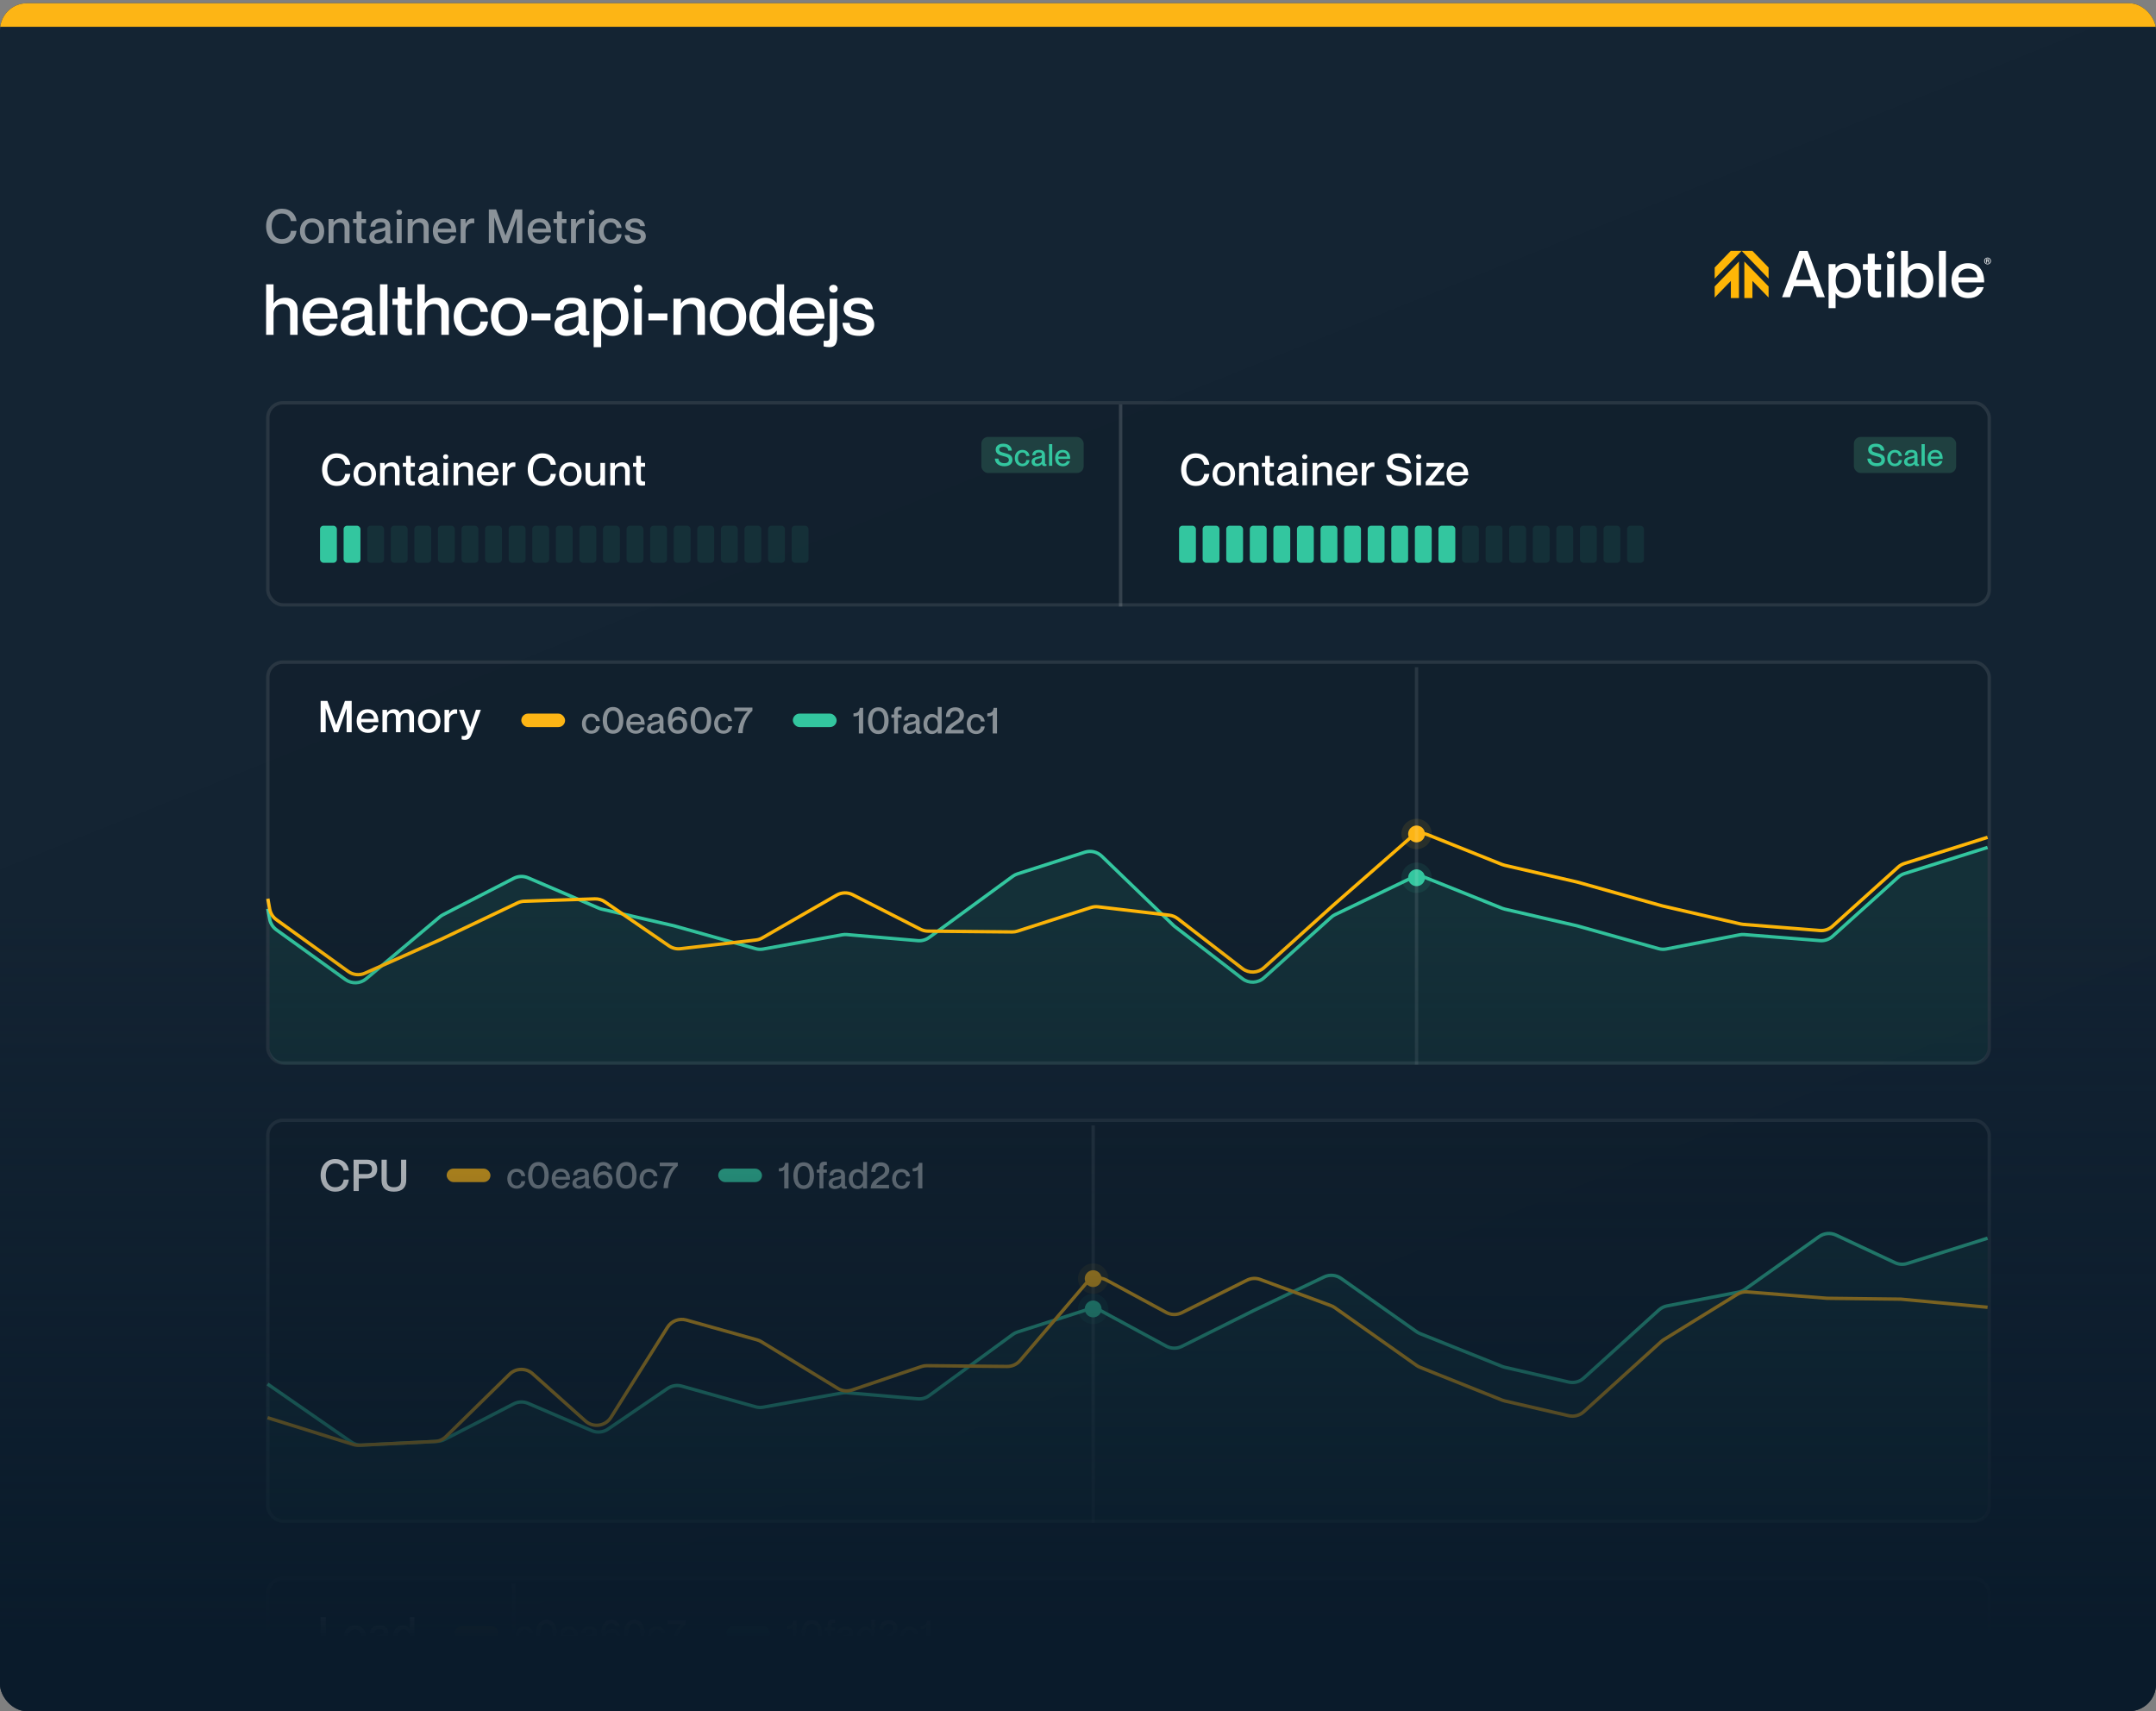 <svg width="640" height="508" viewBox="0 0 640 508" fill="none" xmlns="http://www.w3.org/2000/svg">
<rect x="0" y="0" width="640" height="508" fill="#808080" stroke="none"/>
<g clip-path="url(#clip0)">
<rect y="0.959" width="640" height="507" rx="8" fill="#0A1B2B"/>
<rect y="0.959" width="640" height="507" rx="8" fill="url(#paint0_linear)" fill-opacity="0.04"/>
<path d="M86.35 65.614H88.016C87.778 63.569 86.238 61.959 83.704 61.959C80.82 61.959 79 64.157 79 67.168C79 70.192 80.82 72.389 83.704 72.389C86.252 72.389 87.792 70.779 88.016 68.525H86.35C86.238 69.743 85.524 70.962 83.662 70.962C81.506 70.962 80.652 69.156 80.652 67.168C80.652 65.194 81.506 63.388 83.662 63.388C85.51 63.388 86.168 64.606 86.35 65.614Z" fill="white" fill-opacity="0.5"/>
<path d="M92.636 72.389C90.396 72.389 89.038 70.835 89.038 68.609C89.038 66.383 90.396 64.829 92.636 64.829C94.876 64.829 96.234 66.383 96.234 68.609C96.234 70.835 94.876 72.389 92.636 72.389ZM92.636 71.186C94.036 71.186 94.764 70.079 94.764 68.609C94.764 67.126 94.036 66.034 92.636 66.034C91.236 66.034 90.508 67.126 90.508 68.609C90.508 70.079 91.236 71.186 92.636 71.186Z" fill="white" fill-opacity="0.5"/>
<path d="M101.38 64.829C100.148 64.829 99.406 65.389 99.028 65.95H99V65.025H97.53V72.18H99V67.826C99 66.761 99.728 66.076 100.862 66.076C101.87 66.076 102.276 66.692 102.276 67.657V72.18H103.76V67.237C103.76 65.6 102.71 64.829 101.38 64.829Z" fill="white" fill-opacity="0.5"/>
<path d="M108.664 66.23V65.025H107.32V62.772H105.836V65.025H104.8V66.23H105.836V70.234C105.836 71.746 106.48 72.278 107.656 72.278C108.048 72.278 108.37 72.236 108.664 72.165V70.962C107.712 71.017 107.32 70.919 107.32 70.108V66.23H108.664Z" fill="white" fill-opacity="0.5"/>
<path d="M114.379 66.901C114.379 67.588 113.707 67.728 112.601 67.938C110.809 68.287 109.647 68.778 109.647 70.346C109.647 71.549 110.543 72.389 111.999 72.389C113.105 72.389 113.917 71.956 114.365 71.326H114.393C114.533 72.025 114.897 72.305 115.681 72.305C115.961 72.305 116.199 72.278 116.535 72.151V71.451C115.961 71.507 115.849 71.242 115.849 70.737V67.335C115.849 65.431 114.673 64.829 113.091 64.829C110.935 64.829 110.053 65.907 109.983 67.279H111.411C111.481 66.356 111.915 65.992 113.091 65.992C114.071 65.992 114.379 66.383 114.379 66.901ZM112.321 71.228C111.523 71.228 111.131 70.864 111.131 70.206C111.131 69.478 111.663 69.127 112.881 68.862C113.567 68.722 114.141 68.553 114.379 68.385V69.463C114.379 70.626 113.539 71.228 112.321 71.228Z" fill="white" fill-opacity="0.5"/>
<path d="M118.501 63.822C118.935 63.822 119.341 63.541 119.341 63.038C119.341 62.533 118.935 62.267 118.501 62.267C118.095 62.267 117.675 62.533 117.675 63.038C117.675 63.541 118.095 63.822 118.501 63.822ZM117.773 65.025V72.18H119.243V65.025H117.773Z" fill="white" fill-opacity="0.5"/>
<path d="M124.867 64.829C123.635 64.829 122.893 65.389 122.515 65.95H122.487V65.025H121.017V72.18H122.487V67.826C122.487 66.761 123.215 66.076 124.349 66.076C125.357 66.076 125.763 66.692 125.763 67.657V72.18H127.247V67.237C127.247 65.6 126.197 64.829 124.867 64.829Z" fill="white" fill-opacity="0.5"/>
<path d="M132.035 71.186C130.733 71.186 129.964 70.192 129.964 68.987H135.451C135.451 66.439 134.317 64.829 132.007 64.829C129.851 64.829 128.493 66.285 128.493 68.609C128.493 70.85 129.851 72.389 132.077 72.389C133.911 72.389 134.976 71.353 135.34 69.996H133.869C133.743 70.43 133.253 71.186 132.035 71.186ZM132.007 65.992C133.197 65.992 133.981 66.79 133.981 67.895H129.964C129.964 66.79 130.817 65.992 132.007 65.992Z" fill="white" fill-opacity="0.5"/>
<path d="M140.141 64.858C139.203 64.858 138.615 65.474 138.237 66.37H138.209V65.025H136.739V72.18H138.209V68.525C138.209 66.999 139.343 66.047 140.757 66.285H140.785V64.9C140.575 64.871 140.393 64.858 140.141 64.858Z" fill="white" fill-opacity="0.5"/>
<path d="M145.11 72.18H146.734V64.591H146.762L149.408 72.18H150.738L153.384 64.591H153.412V72.18H155.036V62.169H152.88L150.094 69.87H150.066L147.266 62.169H145.11V72.18Z" fill="white" fill-opacity="0.5"/>
<path d="M160.171 71.186C158.869 71.186 158.099 70.192 158.099 68.987H163.587C163.587 66.439 162.453 64.829 160.143 64.829C157.987 64.829 156.629 66.285 156.629 68.609C156.629 70.85 157.987 72.389 160.213 72.389C162.047 72.389 163.111 71.353 163.475 69.996H162.005C161.879 70.43 161.389 71.186 160.171 71.186ZM160.143 65.992C161.333 65.992 162.117 66.79 162.117 67.895H158.099C158.099 66.79 158.953 65.992 160.143 65.992Z" fill="white" fill-opacity="0.5"/>
<path d="M168.154 66.23V65.025H166.81V62.772H165.326V65.025H164.29V66.23H165.326V70.234C165.326 71.746 165.97 72.278 167.146 72.278C167.538 72.278 167.86 72.236 168.154 72.165V70.962C167.202 71.017 166.81 70.919 166.81 70.108V66.23H168.154Z" fill="white" fill-opacity="0.5"/>
<path d="M172.905 64.858C171.967 64.858 171.379 65.474 171.001 66.37H170.973V65.025H169.503V72.18H170.973V68.525C170.973 66.999 172.107 66.047 173.521 66.285H173.549V64.9C173.339 64.871 173.157 64.858 172.905 64.858Z" fill="white" fill-opacity="0.5"/>
<path d="M175.599 63.822C176.033 63.822 176.439 63.541 176.439 63.038C176.439 62.533 176.033 62.267 175.599 62.267C175.193 62.267 174.773 62.533 174.773 63.038C174.773 63.541 175.193 63.822 175.599 63.822ZM174.871 65.025V72.18H176.341V65.025H174.871Z" fill="white" fill-opacity="0.5"/>
<path d="M183.043 67.644H184.513C184.331 66.019 183.113 64.829 181.251 64.829C179.123 64.829 177.737 66.37 177.737 68.609C177.737 70.85 179.123 72.389 181.265 72.389C183.127 72.389 184.401 71.171 184.513 69.519H183.043C182.987 70.317 182.525 71.186 181.265 71.186C179.809 71.186 179.207 69.954 179.207 68.609C179.207 67.266 179.823 66.034 181.265 66.034C182.525 66.034 182.987 66.915 183.043 67.644Z" fill="white" fill-opacity="0.5"/>
<path d="M188.968 67.853C187.932 67.615 187.134 67.559 187.134 66.832C187.134 66.328 187.61 65.992 188.492 65.992C189.64 65.992 189.92 66.566 190.018 67.126H191.446C191.348 65.879 190.424 64.829 188.478 64.829C186.686 64.829 185.65 65.767 185.65 66.944C185.65 68.567 187.19 68.791 188.324 69.058C189.374 69.309 190.228 69.379 190.228 70.275C190.228 70.724 189.794 71.228 188.772 71.228C187.26 71.228 186.924 70.57 186.854 69.799H185.426C185.496 71.311 186.49 72.389 188.8 72.389C190.536 72.389 191.712 71.535 191.712 70.163C191.712 68.456 190.284 68.162 188.968 67.853Z" fill="white" fill-opacity="0.5"/>
<path d="M84.733 88.379C82.927 88.379 81.814 89.219 81.247 90.059H81.205V84.389H79V99.404H81.205V92.873C81.205 91.277 82.36 90.248 83.977 90.248C85.51 90.248 86.119 91.172 86.119 92.621V99.404H88.345V91.991C88.345 89.534 86.77 88.379 84.733 88.379Z" fill="white"/>
<path d="M95.107 97.913C93.154 97.913 91.999 96.422 91.999 94.616H100.231C100.231 90.794 98.53 88.379 95.065 88.379C91.831 88.379 89.794 90.563 89.794 94.049C89.794 97.409 91.831 99.719 95.17 99.719C97.921 99.719 99.517 98.165 100.063 96.128H97.858C97.669 96.779 96.934 97.913 95.107 97.913ZM95.065 90.122C96.85 90.122 98.026 91.319 98.026 92.978H91.999C91.999 91.319 93.28 90.122 95.065 90.122Z" fill="white"/>
<path d="M108.232 91.487C108.232 92.516 107.224 92.726 105.565 93.041C102.877 93.566 101.134 94.301 101.134 96.653C101.134 98.459 102.478 99.719 104.662 99.719C106.321 99.719 107.539 99.068 108.211 98.123H108.253C108.463 99.173 109.009 99.593 110.185 99.593C110.605 99.593 110.962 99.551 111.466 99.362V98.312C110.605 98.396 110.437 97.997 110.437 97.241V92.138C110.437 89.282 108.673 88.379 106.3 88.379C103.066 88.379 101.743 89.996 101.638 92.054H103.78C103.885 90.668 104.536 90.122 106.3 90.122C107.77 90.122 108.232 90.71 108.232 91.487ZM105.145 97.976C103.948 97.976 103.36 97.43 103.36 96.443C103.36 95.351 104.158 94.826 105.985 94.427C107.014 94.217 107.875 93.965 108.232 93.713V95.33C108.232 97.073 106.972 97.976 105.145 97.976Z" fill="white"/>
<path d="M112.798 84.389V99.404H115.024V84.389H112.798Z" fill="white"/>
<path d="M122.289 90.479V88.673H120.273V85.292H118.047V88.673H116.493V90.479H118.047V96.485C118.047 98.753 119.013 99.551 120.777 99.551C121.365 99.551 121.848 99.488 122.289 99.383V97.577C120.861 97.661 120.273 97.514 120.273 96.296V90.479H122.289Z" fill="white"/>
<path d="M129.625 88.379C127.819 88.379 126.706 89.219 126.139 90.059H126.097V84.389H123.892V99.404H126.097V92.873C126.097 91.277 127.252 90.248 128.869 90.248C130.402 90.248 131.011 91.172 131.011 92.621V99.404H133.237V91.991C133.237 89.534 131.662 88.379 129.625 88.379Z" fill="white"/>
<path d="M142.645 92.6H144.85C144.577 90.164 142.75 88.379 139.957 88.379C136.765 88.379 134.686 90.689 134.686 94.049C134.686 97.409 136.765 99.719 139.978 99.719C142.771 99.719 144.682 97.892 144.85 95.414H142.645C142.561 96.611 141.868 97.913 139.978 97.913C137.794 97.913 136.891 96.065 136.891 94.049C136.891 92.033 137.815 90.185 139.978 90.185C141.868 90.185 142.561 91.508 142.645 92.6Z" fill="white"/>
<path d="M151.137 99.719C147.777 99.719 145.74 97.388 145.74 94.049C145.74 90.71 147.777 88.379 151.137 88.379C154.497 88.379 156.534 90.71 156.534 94.049C156.534 97.388 154.497 99.719 151.137 99.719ZM151.137 97.913C153.237 97.913 154.329 96.254 154.329 94.049C154.329 91.823 153.237 90.185 151.137 90.185C149.037 90.185 147.945 91.823 147.945 94.049C147.945 96.254 149.037 97.913 151.137 97.913Z" fill="white"/>
<path d="M157.764 93.041V95.099H163.413V93.041H157.764Z" fill="white"/>
<path d="M171.704 91.487C171.704 92.516 170.696 92.726 169.037 93.041C166.349 93.566 164.606 94.301 164.606 96.653C164.606 98.459 165.95 99.719 168.134 99.719C169.793 99.719 171.011 99.068 171.683 98.123H171.725C171.935 99.173 172.481 99.593 173.657 99.593C174.077 99.593 174.434 99.551 174.938 99.362V98.312C174.077 98.396 173.909 97.997 173.909 97.241V92.138C173.909 89.282 172.145 88.379 169.772 88.379C166.538 88.379 165.215 89.996 165.11 92.054H167.252C167.357 90.668 168.008 90.122 169.772 90.122C171.242 90.122 171.704 90.71 171.704 91.487ZM168.617 97.976C167.42 97.976 166.832 97.43 166.832 96.443C166.832 95.351 167.63 94.826 169.457 94.427C170.486 94.217 171.347 93.965 171.704 93.713V95.33C171.704 97.073 170.444 97.976 168.617 97.976Z" fill="white"/>
<path d="M181.793 88.379C180.113 88.379 179.063 89.177 178.496 89.933H178.454V88.673H176.228V103.058H178.454V98.123H178.496C179.063 98.921 180.113 99.719 181.793 99.719C184.523 99.719 186.56 97.577 186.56 94.049C186.56 90.521 184.523 88.379 181.793 88.379ZM181.373 97.913C179.588 97.913 178.475 96.422 178.475 94.049C178.475 91.655 179.588 90.185 181.373 90.185C183.305 90.185 184.334 91.949 184.334 94.049C184.334 96.149 183.305 97.913 181.373 97.913Z" fill="white"/>
<path d="M189.402 86.867C190.053 86.867 190.662 86.447 190.662 85.691C190.662 84.935 190.053 84.536 189.402 84.536C188.793 84.536 188.163 84.935 188.163 85.691C188.163 86.447 188.793 86.867 189.402 86.867ZM188.31 88.673V99.404H190.515V88.673H188.31Z" fill="white"/>
<path d="M192.463 93.041V95.099H198.112V93.041H192.463Z" fill="white"/>
<path d="M205.689 88.379C203.841 88.379 202.728 89.219 202.161 90.059H202.119V88.673H199.914V99.404H202.119V92.873C202.119 91.277 203.211 90.248 204.912 90.248C206.424 90.248 207.033 91.172 207.033 92.621V99.404H209.259V91.991C209.259 89.534 207.684 88.379 205.689 88.379Z" fill="white"/>
<path d="M216.105 99.719C212.745 99.719 210.708 97.388 210.708 94.049C210.708 90.71 212.745 88.379 216.105 88.379C219.465 88.379 221.502 90.71 221.502 94.049C221.502 97.388 219.465 99.719 216.105 99.719ZM216.105 97.913C218.205 97.913 219.297 96.254 219.297 94.049C219.297 91.823 218.205 90.185 216.105 90.185C214.005 90.185 212.913 91.823 212.913 94.049C212.913 96.254 214.005 97.913 216.105 97.913Z" fill="white"/>
<path d="M230.565 84.389V89.975H230.523C229.956 89.156 228.906 88.379 227.247 88.379C224.496 88.379 222.459 90.521 222.459 94.049C222.459 97.577 224.496 99.719 227.247 99.719C228.906 99.719 229.956 98.9 230.523 98.165H230.565V99.404H232.77V84.389H230.565ZM227.625 97.913C225.693 97.913 224.664 96.149 224.664 94.049C224.664 91.949 225.693 90.185 227.625 90.185C229.431 90.185 230.544 91.655 230.544 94.049C230.544 96.422 229.431 97.913 227.625 97.913Z" fill="white"/>
<path d="M239.626 97.913C237.673 97.913 236.518 96.422 236.518 94.616H244.75C244.75 90.794 243.049 88.379 239.584 88.379C236.35 88.379 234.313 90.563 234.313 94.049C234.313 97.409 236.35 99.719 239.689 99.719C242.44 99.719 244.036 98.165 244.582 96.128H242.377C242.188 96.779 241.453 97.913 239.626 97.913ZM239.584 90.122C241.369 90.122 242.545 91.319 242.545 92.978H236.518C236.518 91.319 237.799 90.122 239.584 90.122Z" fill="white"/>
<path d="M247.396 86.867C248.026 86.867 248.656 86.447 248.656 85.691C248.656 84.935 248.026 84.536 247.396 84.536C246.787 84.536 246.157 84.935 246.157 85.691C246.157 86.447 246.787 86.867 247.396 86.867ZM246.304 88.673V99.929C246.304 101.147 245.926 101.231 244.498 101.147V102.827C245.107 102.974 245.569 103.058 246.22 103.058C247.984 103.058 248.509 101.882 248.509 99.908V88.673H246.304Z" fill="white"/>
<path d="M255.394 92.915C253.84 92.558 252.643 92.474 252.643 91.382C252.643 90.626 253.357 90.122 254.68 90.122C256.402 90.122 256.822 90.983 256.969 91.823H259.111C258.964 89.954 257.578 88.379 254.659 88.379C251.971 88.379 250.417 89.786 250.417 91.55C250.417 93.986 252.727 94.322 254.428 94.721C256.003 95.099 257.284 95.204 257.284 96.548C257.284 97.22 256.633 97.976 255.1 97.976C252.832 97.976 252.328 96.989 252.223 95.834H250.081C250.186 98.102 251.677 99.719 255.142 99.719C257.746 99.719 259.51 98.438 259.51 96.38C259.51 93.818 257.368 93.377 255.394 92.915Z" fill="white"/>
<path d="M534.137 74.475L529 88.23H531.363L532.496 84.978H538.199L539.331 88.23H541.695L536.58 74.475H534.137ZM533.141 83.074L535.348 76.572H535.386L537.575 83.074H533.141ZM547.991 78.129C546.43 78.129 545.453 78.861 544.925 79.553H544.887V78.399H542.816V91.469H544.887V87.056H544.925C545.454 87.788 546.43 88.518 547.991 88.518C550.53 88.518 552.425 86.557 552.425 83.323C552.426 80.092 550.53 78.129 547.991 78.129ZM547.6 86.863C545.94 86.863 544.906 85.497 544.906 83.323C544.906 81.13 545.94 79.785 547.6 79.785C549.397 79.785 550.355 81.4 550.355 83.323C550.355 85.247 549.397 86.863 547.6 86.863ZM556.512 78.399H558.389V80.052H556.512V85.381C556.512 86.499 557.059 86.633 558.389 86.556V88.21C557.979 88.306 557.527 88.364 556.98 88.364C555.341 88.364 554.441 87.632 554.441 85.555V80.053H552.997V78.399H554.441V75.301H556.512V78.399ZM560.198 78.399H562.249V88.23H560.198V78.399ZM562.386 75.613C562.386 76.245 561.866 76.758 561.224 76.758C560.582 76.758 560.062 76.245 560.062 75.613C560.062 74.981 560.582 74.469 561.223 74.469C561.866 74.469 562.386 74.981 562.386 75.613ZM569.447 78.124C567.904 78.124 566.928 78.837 566.4 79.587H566.362V74.47H564.31V88.225H566.362V87.089H566.4C566.928 87.762 567.904 88.512 569.447 88.512C572.004 88.512 573.9 86.552 573.9 83.318C573.9 80.087 572.004 78.124 569.447 78.124ZM569.085 86.853C567.405 86.853 566.371 85.487 566.371 83.313C566.371 81.12 567.405 79.775 569.085 79.775C570.882 79.775 571.839 81.39 571.839 83.313C571.839 85.237 570.882 86.853 569.085 86.853ZM575.561 74.47H577.632V88.225H575.561V74.47ZM584.235 86.859C582.419 86.859 581.344 85.493 581.344 83.839H589C589 80.338 587.419 78.125 584.197 78.125C581.188 78.125 579.292 80.127 579.292 83.319C579.292 86.397 581.188 88.514 584.292 88.514C586.852 88.514 588.338 87.09 588.844 85.224H586.792C586.618 85.82 585.933 86.859 584.235 86.859ZM584.195 79.722C585.856 79.722 586.95 80.818 586.95 82.338H581.343C581.343 80.818 582.535 79.722 584.195 79.722Z" fill="white"/>
<path fill-rule="evenodd" clip-rule="evenodd" d="M525 82.704V79.41L520.2 74.469H517L525 82.704ZM520.2 88.469H517.8V80.92V77.626L520.2 80.097L525 85.038V88.332L520.2 83.391V88.469ZM513.8 88.469H516.2V77.626L516.2 77.626V77.626L509 85.038V88.332L513.8 83.391V88.469ZM509 79.41V82.704L517 74.469H513.77L509 79.41Z" fill="#FFB607"/>
<path d="M590.002 78.469C590.56 78.469 591 78.043 591 77.469C591 76.894 590.56 76.469 590.002 76.469C589.44 76.469 589 76.894 589 77.469C589 78.043 589.44 78.469 590.002 78.469ZM590.002 78.291C589.537 78.291 589.193 77.952 589.193 77.469C589.193 76.989 589.537 76.646 590.002 76.646C590.463 76.646 590.807 76.989 590.807 77.469C590.807 77.952 590.463 78.291 590.002 78.291ZM589.608 77.993H589.818V77.58H589.998C590.287 77.58 590.182 77.948 590.229 77.993H590.451V77.981C590.392 77.964 590.484 77.547 590.237 77.502V77.497C590.358 77.469 590.438 77.382 590.438 77.233C590.438 77.039 590.291 76.927 590.069 76.927H589.608V77.993ZM589.818 77.109H590.002C590.115 77.109 590.224 77.113 590.224 77.254C590.224 77.394 590.115 77.402 590.002 77.402H589.818V77.109Z" fill="white"/>
<g clip-path="url(#clip1)">
<rect x="79" y="119.059" width="512" height="61" rx="5" fill="black" fill-opacity="0.1"/>
<rect x="332.156" y="120.059" width="1" height="78" fill="white" fill-opacity="0.15"/>
<path d="M102.444 137.962H103.991C103.77 136.064 102.34 134.569 99.987 134.569C97.309 134.569 95.619 136.61 95.619 139.405C95.619 142.213 97.309 144.254 99.987 144.254C102.353 144.254 103.783 142.759 103.991 140.666H102.444C102.34 141.797 101.677 142.928 99.948 142.928C97.946 142.928 97.153 141.251 97.153 139.405C97.153 137.572 97.946 135.895 99.948 135.895C101.664 135.895 102.275 137.026 102.444 137.962Z" fill="white"/>
<path d="M108.281 144.254C106.201 144.254 104.94 142.811 104.94 140.744C104.94 138.677 106.201 137.234 108.281 137.234C110.361 137.234 111.622 138.677 111.622 140.744C111.622 142.811 110.361 144.254 108.281 144.254ZM108.281 143.136C109.581 143.136 110.257 142.109 110.257 140.744C110.257 139.366 109.581 138.352 108.281 138.352C106.981 138.352 106.305 139.366 106.305 140.744C106.305 142.109 106.981 143.136 108.281 143.136Z" fill="white"/>
<path d="M116.401 137.234C115.257 137.234 114.568 137.754 114.217 138.274H114.191V137.416H112.826V144.059H114.191V140.016C114.191 139.028 114.867 138.391 115.92 138.391C116.856 138.391 117.233 138.963 117.233 139.86V144.059H118.611V139.47C118.611 137.949 117.636 137.234 116.401 137.234Z" fill="white"/>
<path d="M123.164 138.534V137.416H121.916V135.323H120.538V137.416H119.576V138.534H120.538V142.252C120.538 143.656 121.136 144.15 122.228 144.15C122.592 144.15 122.891 144.111 123.164 144.046V142.928C122.28 142.98 121.916 142.889 121.916 142.135V138.534H123.164Z" fill="white"/>
<path d="M128.471 139.158C128.471 139.795 127.847 139.925 126.82 140.12C125.156 140.445 124.077 140.9 124.077 142.356C124.077 143.474 124.909 144.254 126.261 144.254C127.288 144.254 128.042 143.851 128.458 143.266H128.484C128.614 143.916 128.952 144.176 129.68 144.176C129.94 144.176 130.161 144.15 130.473 144.033V143.383C129.94 143.435 129.836 143.188 129.836 142.72V139.561C129.836 137.793 128.744 137.234 127.275 137.234C125.273 137.234 124.454 138.235 124.389 139.509H125.715C125.78 138.651 126.183 138.313 127.275 138.313C128.185 138.313 128.471 138.677 128.471 139.158ZM126.56 143.175C125.819 143.175 125.455 142.837 125.455 142.226C125.455 141.55 125.949 141.225 127.08 140.978C127.717 140.848 128.25 140.692 128.471 140.536V141.537C128.471 142.616 127.691 143.175 126.56 143.175Z" fill="white"/>
<path d="M132.298 136.298C132.701 136.298 133.078 136.038 133.078 135.57C133.078 135.102 132.701 134.855 132.298 134.855C131.921 134.855 131.531 135.102 131.531 135.57C131.531 136.038 131.921 136.298 132.298 136.298ZM131.622 137.416V144.059H132.987V137.416H131.622Z" fill="white"/>
<path d="M138.21 137.234C137.066 137.234 136.377 137.754 136.026 138.274H136V137.416H134.635V144.059H136V140.016C136 139.028 136.676 138.391 137.729 138.391C138.665 138.391 139.042 138.963 139.042 139.86V144.059H140.42V139.47C140.42 137.949 139.445 137.234 138.21 137.234Z" fill="white"/>
<path d="M144.866 143.136C143.657 143.136 142.942 142.213 142.942 141.095H148.038C148.038 138.729 146.985 137.234 144.84 137.234C142.838 137.234 141.577 138.586 141.577 140.744C141.577 142.824 142.838 144.254 144.905 144.254C146.608 144.254 147.596 143.292 147.934 142.031H146.569C146.452 142.434 145.997 143.136 144.866 143.136ZM144.84 138.313C145.945 138.313 146.673 139.054 146.673 140.081H142.942C142.942 139.054 143.735 138.313 144.84 138.313Z" fill="white"/>
<path d="M152.393 137.26C151.522 137.26 150.976 137.832 150.625 138.664H150.599V137.416H149.234V144.059H150.599V140.666C150.599 139.249 151.652 138.365 152.965 138.586H152.991V137.299C152.796 137.273 152.627 137.26 152.393 137.26Z" fill="white"/>
<path d="M163.481 137.962H165.028C164.807 136.064 163.377 134.569 161.024 134.569C158.346 134.569 156.656 136.61 156.656 139.405C156.656 142.213 158.346 144.254 161.024 144.254C163.39 144.254 164.82 142.759 165.028 140.666H163.481C163.377 141.797 162.714 142.928 160.985 142.928C158.983 142.928 158.19 141.251 158.19 139.405C158.19 137.572 158.983 135.895 160.985 135.895C162.701 135.895 163.312 137.026 163.481 137.962Z" fill="white"/>
<path d="M169.318 144.254C167.238 144.254 165.977 142.811 165.977 140.744C165.977 138.677 167.238 137.234 169.318 137.234C171.398 137.234 172.659 138.677 172.659 140.744C172.659 142.811 171.398 144.254 169.318 144.254ZM169.318 143.136C170.618 143.136 171.294 142.109 171.294 140.744C171.294 139.366 170.618 138.352 169.318 138.352C168.018 138.352 167.342 139.366 167.342 140.744C167.342 142.109 168.018 143.136 169.318 143.136Z" fill="white"/>
<path d="M178.23 137.416V141.459C178.23 142.447 177.554 143.084 176.501 143.084C175.565 143.084 175.188 142.512 175.188 141.615V137.416H173.81V142.005C173.81 143.526 174.785 144.241 176.02 144.241C177.164 144.241 177.853 143.721 178.204 143.201H178.23V144.059H179.595V137.416H178.23Z" fill="white"/>
<path d="M184.73 137.234C183.586 137.234 182.897 137.754 182.546 138.274H182.52V137.416H181.155V144.059H182.52V140.016C182.52 139.028 183.196 138.391 184.249 138.391C185.185 138.391 185.562 138.963 185.562 139.86V144.059H186.94V139.47C186.94 137.949 185.965 137.234 184.73 137.234Z" fill="white"/>
<path d="M191.494 138.534V137.416H190.246V135.323H188.868V137.416H187.906V138.534H188.868V142.252C188.868 143.656 189.466 144.15 190.558 144.15C190.922 144.15 191.221 144.111 191.494 144.046V142.928C190.61 142.98 190.246 142.889 190.246 142.135V138.534H191.494Z" fill="white"/>
<rect x="291.316" y="129.706" width="30.367" height="10.705" rx="2" fill="#55C28F" fill-opacity="0.2"/>
<path d="M298.124 134.442C297.224 134.217 296.621 134.091 296.621 133.389C296.621 132.912 297.08 132.624 297.845 132.624C298.736 132.624 299.204 133.02 299.303 133.767H300.374C300.284 132.444 299.258 131.706 297.845 131.706C296.441 131.706 295.559 132.345 295.559 133.488C295.559 134.712 296.648 135.099 297.656 135.351C298.925 135.666 299.474 135.81 299.474 136.575C299.474 137.07 299.105 137.493 298.151 137.493C296.999 137.493 296.441 136.953 296.387 136.134H295.316C295.379 137.592 296.576 138.411 298.151 138.411C299.771 138.411 300.545 137.556 300.545 136.53C300.545 135.09 299.501 134.793 298.124 134.442Z" fill="#33C69F"/>
<path d="M304.647 135.36H305.592C305.475 134.316 304.692 133.551 303.495 133.551C302.127 133.551 301.236 134.541 301.236 135.981C301.236 137.421 302.127 138.411 303.504 138.411C304.701 138.411 305.52 137.628 305.592 136.566H304.647C304.611 137.079 304.314 137.637 303.504 137.637C302.568 137.637 302.181 136.845 302.181 135.981C302.181 135.117 302.577 134.325 303.504 134.325C304.314 134.325 304.611 134.892 304.647 135.36Z" fill="#33C69F"/>
<path d="M309.265 134.883C309.265 135.324 308.833 135.414 308.122 135.549C306.97 135.774 306.223 136.089 306.223 137.097C306.223 137.871 306.799 138.411 307.735 138.411C308.446 138.411 308.968 138.132 309.256 137.727H309.274C309.364 138.177 309.598 138.357 310.102 138.357C310.282 138.357 310.435 138.339 310.651 138.258V137.808C310.282 137.844 310.21 137.673 310.21 137.349V135.162C310.21 133.938 309.454 133.551 308.437 133.551C307.051 133.551 306.484 134.244 306.439 135.126H307.357C307.402 134.532 307.681 134.298 308.437 134.298C309.067 134.298 309.265 134.55 309.265 134.883ZM307.942 137.664C307.429 137.664 307.177 137.43 307.177 137.007C307.177 136.539 307.519 136.314 308.302 136.143C308.743 136.053 309.112 135.945 309.265 135.837V136.53C309.265 137.277 308.725 137.664 307.942 137.664Z" fill="#33C69F"/>
<path d="M311.402 131.841V138.276H312.356V131.841H311.402Z" fill="#33C69F"/>
<path d="M315.488 137.637C314.651 137.637 314.156 136.998 314.156 136.224H317.684C317.684 134.586 316.955 133.551 315.47 133.551C314.084 133.551 313.211 134.487 313.211 135.981C313.211 137.421 314.084 138.411 315.515 138.411C316.694 138.411 317.378 137.745 317.612 136.872H316.667C316.586 137.151 316.271 137.637 315.488 137.637ZM315.47 134.298C316.235 134.298 316.739 134.811 316.739 135.522H314.156C314.156 134.811 314.705 134.298 315.47 134.298Z" fill="#33C69F"/>
<path d="M357.444 137.962H358.991C358.77 136.064 357.34 134.569 354.987 134.569C352.309 134.569 350.619 136.61 350.619 139.405C350.619 142.213 352.309 144.254 354.987 144.254C357.353 144.254 358.783 142.759 358.991 140.666H357.444C357.34 141.797 356.677 142.928 354.948 142.928C352.946 142.928 352.153 141.251 352.153 139.405C352.153 137.572 352.946 135.895 354.948 135.895C356.664 135.895 357.275 137.026 357.444 137.962Z" fill="white"/>
<path d="M363.281 144.254C361.201 144.254 359.94 142.811 359.94 140.744C359.94 138.677 361.201 137.234 363.281 137.234C365.361 137.234 366.622 138.677 366.622 140.744C366.622 142.811 365.361 144.254 363.281 144.254ZM363.281 143.136C364.581 143.136 365.257 142.109 365.257 140.744C365.257 139.366 364.581 138.352 363.281 138.352C361.981 138.352 361.305 139.366 361.305 140.744C361.305 142.109 361.981 143.136 363.281 143.136Z" fill="white"/>
<path d="M371.401 137.234C370.257 137.234 369.568 137.754 369.217 138.274H369.191V137.416H367.826V144.059H369.191V140.016C369.191 139.028 369.867 138.391 370.92 138.391C371.856 138.391 372.233 138.963 372.233 139.86V144.059H373.611V139.47C373.611 137.949 372.636 137.234 371.401 137.234Z" fill="white"/>
<path d="M378.164 138.534V137.416H376.916V135.323H375.538V137.416H374.576V138.534H375.538V142.252C375.538 143.656 376.136 144.15 377.228 144.15C377.592 144.15 377.891 144.111 378.164 144.046V142.928C377.28 142.98 376.916 142.889 376.916 142.135V138.534H378.164Z" fill="white"/>
<path d="M383.471 139.158C383.471 139.795 382.847 139.925 381.82 140.12C380.156 140.445 379.077 140.9 379.077 142.356C379.077 143.474 379.909 144.254 381.261 144.254C382.288 144.254 383.042 143.851 383.458 143.266H383.484C383.614 143.916 383.952 144.176 384.68 144.176C384.94 144.176 385.161 144.15 385.473 144.033V143.383C384.94 143.435 384.836 143.188 384.836 142.72V139.561C384.836 137.793 383.744 137.234 382.275 137.234C380.273 137.234 379.454 138.235 379.389 139.509H380.715C380.78 138.651 381.183 138.313 382.275 138.313C383.185 138.313 383.471 138.677 383.471 139.158ZM381.56 143.175C380.819 143.175 380.455 142.837 380.455 142.226C380.455 141.55 380.949 141.225 382.08 140.978C382.717 140.848 383.25 140.692 383.471 140.536V141.537C383.471 142.616 382.691 143.175 381.56 143.175Z" fill="white"/>
<path d="M387.298 136.298C387.701 136.298 388.078 136.038 388.078 135.57C388.078 135.102 387.701 134.855 387.298 134.855C386.921 134.855 386.531 135.102 386.531 135.57C386.531 136.038 386.921 136.298 387.298 136.298ZM386.622 137.416V144.059H387.987V137.416H386.622Z" fill="white"/>
<path d="M393.21 137.234C392.066 137.234 391.377 137.754 391.026 138.274H391V137.416H389.635V144.059H391V140.016C391 139.028 391.676 138.391 392.729 138.391C393.665 138.391 394.042 138.963 394.042 139.86V144.059H395.42V139.47C395.42 137.949 394.445 137.234 393.21 137.234Z" fill="white"/>
<path d="M399.866 143.136C398.657 143.136 397.942 142.213 397.942 141.095H403.038C403.038 138.729 401.985 137.234 399.84 137.234C397.838 137.234 396.577 138.586 396.577 140.744C396.577 142.824 397.838 144.254 399.905 144.254C401.608 144.254 402.596 143.292 402.934 142.031H401.569C401.452 142.434 400.997 143.136 399.866 143.136ZM399.84 138.313C400.945 138.313 401.673 139.054 401.673 140.081H397.942C397.942 139.054 398.735 138.313 399.84 138.313Z" fill="white"/>
<path d="M407.393 137.26C406.522 137.26 405.976 137.832 405.625 138.664H405.599V137.416H404.234V144.059H405.599V140.666C405.599 139.249 406.652 138.365 407.965 138.586H407.991V137.299C407.796 137.273 407.627 137.26 407.393 137.26Z" fill="white"/>
<path d="M415.53 138.521C414.23 138.196 413.359 138.014 413.359 137C413.359 136.311 414.022 135.895 415.127 135.895C416.414 135.895 417.09 136.467 417.233 137.546H418.78C418.65 135.635 417.168 134.569 415.127 134.569C413.099 134.569 411.825 135.492 411.825 137.143C411.825 138.911 413.398 139.47 414.854 139.834C416.687 140.289 417.48 140.497 417.48 141.602C417.48 142.317 416.947 142.928 415.569 142.928C413.905 142.928 413.099 142.148 413.021 140.965H411.474C411.565 143.071 413.294 144.254 415.569 144.254C417.909 144.254 419.027 143.019 419.027 141.537C419.027 139.457 417.519 139.028 415.53 138.521Z" fill="white"/>
<path d="M421.117 136.298C421.52 136.298 421.897 136.038 421.897 135.57C421.897 135.102 421.52 134.855 421.117 134.855C420.74 134.855 420.35 135.102 420.35 135.57C420.35 136.038 420.74 136.298 421.117 136.298ZM420.441 137.416V144.059H421.806V137.416H420.441Z" fill="white"/>
<path d="M423.207 143.045V144.059H428.758V142.941H424.962V142.915L428.615 138.326V137.416H423.441V138.534H426.782V138.56L423.207 143.045Z" fill="white"/>
<path d="M432.695 143.136C431.486 143.136 430.771 142.213 430.771 141.095H435.867C435.867 138.729 434.814 137.234 432.669 137.234C430.667 137.234 429.406 138.586 429.406 140.744C429.406 142.824 430.667 144.254 432.734 144.254C434.437 144.254 435.425 143.292 435.763 142.031H434.398C434.281 142.434 433.826 143.136 432.695 143.136ZM432.669 138.313C433.774 138.313 434.502 139.054 434.502 140.081H430.771C430.771 139.054 431.564 138.313 432.669 138.313Z" fill="white"/>
<rect x="550.316" y="129.706" width="30.367" height="10.705" rx="2" fill="#55C28F" fill-opacity="0.2"/>
<path d="M557.124 134.442C556.224 134.217 555.621 134.091 555.621 133.389C555.621 132.912 556.08 132.624 556.845 132.624C557.736 132.624 558.204 133.02 558.303 133.767H559.374C559.284 132.444 558.258 131.706 556.845 131.706C555.441 131.706 554.559 132.345 554.559 133.488C554.559 134.712 555.648 135.099 556.656 135.351C557.925 135.666 558.474 135.81 558.474 136.575C558.474 137.07 558.105 137.493 557.151 137.493C555.999 137.493 555.441 136.953 555.387 136.134H554.316C554.379 137.592 555.576 138.411 557.151 138.411C558.771 138.411 559.545 137.556 559.545 136.53C559.545 135.09 558.501 134.793 557.124 134.442Z" fill="#33C69F"/>
<path d="M563.647 135.36H564.592C564.475 134.316 563.692 133.551 562.495 133.551C561.127 133.551 560.236 134.541 560.236 135.981C560.236 137.421 561.127 138.411 562.504 138.411C563.701 138.411 564.52 137.628 564.592 136.566H563.647C563.611 137.079 563.314 137.637 562.504 137.637C561.568 137.637 561.181 136.845 561.181 135.981C561.181 135.117 561.577 134.325 562.504 134.325C563.314 134.325 563.611 134.892 563.647 135.36Z" fill="#33C69F"/>
<path d="M568.265 134.883C568.265 135.324 567.833 135.414 567.122 135.549C565.97 135.774 565.223 136.089 565.223 137.097C565.223 137.871 565.799 138.411 566.735 138.411C567.446 138.411 567.968 138.132 568.256 137.727H568.274C568.364 138.177 568.598 138.357 569.102 138.357C569.282 138.357 569.435 138.339 569.651 138.258V137.808C569.282 137.844 569.21 137.673 569.21 137.349V135.162C569.21 133.938 568.454 133.551 567.437 133.551C566.051 133.551 565.484 134.244 565.439 135.126H566.357C566.402 134.532 566.681 134.298 567.437 134.298C568.067 134.298 568.265 134.55 568.265 134.883ZM566.942 137.664C566.429 137.664 566.177 137.43 566.177 137.007C566.177 136.539 566.519 136.314 567.302 136.143C567.743 136.053 568.112 135.945 568.265 135.837V136.53C568.265 137.277 567.725 137.664 566.942 137.664Z" fill="#33C69F"/>
<path d="M570.402 131.841V138.276H571.356V131.841H570.402Z" fill="#33C69F"/>
<path d="M574.488 137.637C573.651 137.637 573.156 136.998 573.156 136.224H576.684C576.684 134.586 575.955 133.551 574.47 133.551C573.084 133.551 572.211 134.487 572.211 135.981C572.211 137.421 573.084 138.411 574.515 138.411C575.694 138.411 576.378 137.745 576.612 136.872H575.667C575.586 137.151 575.271 137.637 574.488 137.637ZM574.47 134.298C575.235 134.298 575.739 134.811 575.739 135.522H573.156C573.156 134.811 573.705 134.298 574.47 134.298Z" fill="#33C69F"/>
<rect x="95" y="156.059" width="5" height="11" rx="1" fill="#33C69F"/>
<rect x="102" y="156.059" width="5" height="11" rx="1" fill="#33C69F"/>
<rect x="109" y="156.059" width="5" height="11" rx="1" fill="#33C69F" fill-opacity="0.1"/>
<rect x="116" y="156.059" width="5" height="11" rx="1" fill="#33C69F" fill-opacity="0.1"/>
<rect x="123" y="156.059" width="5" height="11" rx="1" fill="#33C69F" fill-opacity="0.1"/>
<rect x="130" y="156.059" width="5" height="11" rx="1" fill="#33C69F" fill-opacity="0.1"/>
<rect x="137" y="156.059" width="5" height="11" rx="1" fill="#33C69F" fill-opacity="0.1"/>
<rect x="144" y="156.059" width="5" height="11" rx="1" fill="#33C69F" fill-opacity="0.1"/>
<rect x="151" y="156.059" width="5" height="11" rx="1" fill="#33C69F" fill-opacity="0.1"/>
<rect x="158" y="156.059" width="5" height="11" rx="1" fill="#33C69F" fill-opacity="0.1"/>
<rect x="165" y="156.059" width="5" height="11" rx="1" fill="#33C69F" fill-opacity="0.1"/>
<rect x="172" y="156.059" width="5" height="11" rx="1" fill="#33C69F" fill-opacity="0.1"/>
<rect x="179" y="156.059" width="5" height="11" rx="1" fill="#33C69F" fill-opacity="0.1"/>
<rect x="186" y="156.059" width="5" height="11" rx="1" fill="#33C69F" fill-opacity="0.1"/>
<rect x="193" y="156.059" width="5" height="11" rx="1" fill="#33C69F" fill-opacity="0.1"/>
<rect x="200" y="156.059" width="5" height="11" rx="1" fill="#33C69F" fill-opacity="0.1"/>
<rect x="207" y="156.059" width="5" height="11" rx="1" fill="#33C69F" fill-opacity="0.1"/>
<rect x="214" y="156.059" width="5" height="11" rx="1" fill="#33C69F" fill-opacity="0.1"/>
<rect x="221" y="156.059" width="5" height="11" rx="1" fill="#33C69F" fill-opacity="0.1"/>
<rect x="228" y="156.059" width="5" height="11" rx="1" fill="#33C69F" fill-opacity="0.1"/>
<rect x="235" y="156.059" width="5" height="11" rx="1" fill="#33C69F" fill-opacity="0.1"/>
<rect x="350" y="156.059" width="5" height="11" rx="1" fill="#33C69F"/>
<rect x="357" y="156.059" width="5" height="11" rx="1" fill="#33C69F"/>
<rect x="364" y="156.059" width="5" height="11" rx="1" fill="#33C69F"/>
<rect x="371" y="156.059" width="5" height="11" rx="1" fill="#33C69F"/>
<rect x="378" y="156.059" width="5" height="11" rx="1" fill="#33C69F"/>
<rect x="385" y="156.059" width="5" height="11" rx="1" fill="#33C69F"/>
<rect x="392" y="156.059" width="5" height="11" rx="1" fill="#33C69F"/>
<rect x="399" y="156.059" width="5" height="11" rx="1" fill="#33C69F"/>
<rect x="406" y="156.059" width="5" height="11" rx="1" fill="#33C69F"/>
<rect x="413" y="156.059" width="5" height="11" rx="1" fill="#33C69F"/>
<rect x="420" y="156.059" width="5" height="11" rx="1" fill="#33C69F"/>
<rect x="427" y="156.059" width="5" height="11" rx="1" fill="#33C69F"/>
<rect x="434" y="156.059" width="5" height="11" rx="1" fill="#33C69F" fill-opacity="0.1"/>
<rect x="441" y="156.059" width="5" height="11" rx="1" fill="#33C69F" fill-opacity="0.1"/>
<rect x="448" y="156.059" width="5" height="11" rx="1" fill="#33C69F" fill-opacity="0.1"/>
<rect x="455" y="156.059" width="5" height="11" rx="1" fill="#33C69F" fill-opacity="0.1"/>
<rect x="462" y="156.059" width="5" height="11" rx="1" fill="#33C69F" fill-opacity="0.1"/>
<rect x="469" y="156.059" width="5" height="11" rx="1" fill="#33C69F" fill-opacity="0.1"/>
<rect x="476" y="156.059" width="5" height="11" rx="1" fill="#33C69F" fill-opacity="0.1"/>
<rect x="483" y="156.059" width="5" height="11" rx="1" fill="#33C69F" fill-opacity="0.1"/>
</g>
<rect x="79.5" y="119.559" width="511" height="60" rx="4.5" stroke="white" stroke-opacity="0.1"/>
<g clip-path="url(#clip2)">
<rect x="79" y="196.059" width="512" height="120" rx="5" fill="black" fill-opacity="0.1"/>
<path d="M131.063 272.08L109.19 290.396C107.436 291.865 104.909 291.956 103.053 290.617L82.586 275.842C81.874 275.329 81.311 274.637 80.951 273.837L80 271.72V311.059C80 313.82 82.239 316.059 85 316.059H585C587.761 316.059 590 313.82 590 311.059V252.059L565.788 259.3C565.081 259.511 564.43 259.876 563.881 260.368L544.398 277.849C543.378 278.764 542.027 279.22 540.662 279.111L518.191 277.319C517.743 277.283 517.292 277.308 516.85 277.393L495.071 281.58C494.311 281.726 493.528 281.694 492.783 281.486L468.63 274.745L447.091 269.789C446.842 269.732 446.597 269.656 446.36 269.561L423.466 260.432C422.169 259.915 420.715 259.963 419.455 260.566L396.793 271.41C396.364 271.616 395.966 271.881 395.612 272.199L375.639 290.118C373.846 291.727 371.162 291.828 369.252 290.36L348.947 274.745L327.497 254.126C326.173 252.852 324.256 252.408 322.507 252.969L302.515 259.375C302.007 259.537 301.527 259.781 301.096 260.096L276.286 278.181C275.312 278.891 274.115 279.225 272.915 279.123L251.835 277.321C251.398 277.284 250.958 277.304 250.526 277.382L227.017 281.6C226.276 281.733 225.515 281.697 224.79 281.495L200.606 274.745L179.126 269.803C178.837 269.737 178.555 269.645 178.283 269.528L157.25 260.542C155.883 259.958 154.327 260.013 153.005 260.691L131.992 271.464C131.66 271.634 131.349 271.841 131.063 272.08Z" fill="#33C69F" fill-opacity="0.1"/>
<path d="M590 251.559L565.326 259.325C564.642 259.54 564.013 259.899 563.481 260.379L543.971 277.951C542.95 278.871 541.595 279.33 540.226 279.22L517.761 277.422C517.31 277.386 516.857 277.411 516.414 277.496L494.639 281.699C493.876 281.846 493.09 281.814 492.342 281.604L468.19 274.836L446.648 269.861C446.398 269.804 446.153 269.727 445.915 269.631L423.025 260.468C421.724 259.948 420.264 259.997 419.001 260.603L396.342 271.488C395.912 271.695 395.514 271.961 395.16 272.28L375.191 290.267C373.396 291.884 370.701 291.986 368.789 290.509L348.488 274.836L327.038 254.137C325.712 252.857 323.79 252.411 322.035 252.975L302.051 259.404C301.541 259.568 301.061 259.812 300.629 260.129L275.819 278.285C274.843 278.999 273.643 279.335 272.439 279.232L251.364 277.424C250.925 277.386 250.483 277.407 250.05 277.485L226.544 281.719C225.8 281.853 225.036 281.817 224.308 281.613L200.124 274.836L178.642 269.875C178.353 269.808 178.07 269.716 177.797 269.599L156.769 260.58C155.398 259.992 153.836 260.046 152.51 260.729L131.5 271.542C131.168 271.713 130.857 271.921 130.571 272.161L108.692 290.553C106.94 292.026 104.41 292.121 102.552 290.782L82.057 276.014C81.008 275.259 80.293 274.126 80.061 272.854L79.5 269.775" stroke="#33C69F"/>
<path d="M590 248.559L565.326 256.325C564.642 256.54 564.013 256.899 563.481 257.379L543.971 274.951C542.95 275.871 541.595 276.33 540.226 276.22L517.449 274.397C517.205 274.377 516.962 274.34 516.724 274.285L493.479 268.923L468.19 261.836L446.648 256.861C446.398 256.804 446.153 256.727 445.915 256.631L423.83 247.79C422.083 247.091 420.092 247.432 418.677 248.671L395.694 268.799L375.191 287.267C373.396 288.883 370.701 288.986 368.789 287.509L349.584 272.682C348.867 272.129 348.012 271.78 347.113 271.674L325.965 269.186C325.253 269.102 324.531 269.172 323.849 269.392L302.051 276.403C301.541 276.567 301.008 276.648 300.472 276.643L275.481 276.403C274.708 276.396 273.948 276.209 273.259 275.859L253.118 265.597C251.611 264.83 249.819 264.876 248.354 265.719L226.309 278.407C225.718 278.747 225.064 278.963 224.387 279.041L201.985 281.622C200.785 281.76 199.576 281.46 198.581 280.776L179.562 267.706C178.682 267.101 177.631 266.794 176.564 266.829L155.646 267.524C154.959 267.547 154.283 267.711 153.662 268.007L131.001 278.799L108.337 288.89C106.711 289.613 104.824 289.419 103.38 288.379L82.057 273.014C81.008 272.258 80.293 271.126 80.061 269.854L79.5 266.775" stroke="#FFB607"/>
<circle opacity="0.1" cx="420.5" cy="260.559" r="4.5" fill="#33C69F"/>
<path d="M423 260.559C423 261.939 421.881 263.059 420.5 263.059C419.119 263.059 418 261.939 418 260.559C418 259.178 419.119 258.059 420.5 258.059C421.881 258.059 423 259.178 423 260.559Z" fill="#33C69F"/>
<circle opacity="0.1" cx="420.5" cy="247.559" r="4.5" fill="#FDB515"/>
<path d="M423 247.559C423 248.939 421.881 250.059 420.5 250.059C419.119 250.059 418 248.939 418 247.559C418 246.178 419.119 245.059 420.5 245.059C421.881 245.059 423 246.178 423 247.559Z" fill="#FDB515"/>
<rect x="420" y="198.059" width="1" height="201" fill="white" fill-opacity="0.1"/>
<path d="M95.178 217.354H96.686V210.308H96.712L99.169 217.354H100.404L102.861 210.308H102.887V217.354H104.395V208.059H102.393L99.806 215.209H99.78L97.18 208.059H95.178V217.354Z" fill="white"/>
<path d="M109.163 216.431C107.954 216.431 107.239 215.508 107.239 214.39H112.335C112.335 212.024 111.282 210.529 109.137 210.529C107.135 210.529 105.874 211.881 105.874 214.039C105.874 216.119 107.135 217.549 109.202 217.549C110.905 217.549 111.893 216.587 112.231 215.326H110.866C110.749 215.729 110.294 216.431 109.163 216.431ZM109.137 211.608C110.242 211.608 110.97 212.349 110.97 213.376H107.239C107.239 212.349 108.032 211.608 109.137 211.608Z" fill="white"/>
<path d="M120.863 210.529C119.836 210.529 119.186 211.036 118.692 211.673H118.666C118.393 210.958 117.834 210.529 116.898 210.529C115.897 210.529 115.273 211.049 114.922 211.569H114.896V210.711H113.531V217.354H114.896V213.311C114.896 212.323 115.481 211.686 116.391 211.686C117.34 211.686 117.522 212.258 117.522 213.155V217.354H118.9V213.311C118.9 212.323 119.472 211.686 120.395 211.686C121.331 211.686 121.513 212.258 121.513 213.155V217.354H122.891V212.765C122.891 211.335 122.202 210.529 120.863 210.529Z" fill="white"/>
<path d="M127.407 217.549C125.327 217.549 124.066 216.106 124.066 214.039C124.066 211.972 125.327 210.529 127.407 210.529C129.487 210.529 130.748 211.972 130.748 214.039C130.748 216.106 129.487 217.549 127.407 217.549ZM127.407 216.431C128.707 216.431 129.383 215.404 129.383 214.039C129.383 212.661 128.707 211.647 127.407 211.647C126.107 211.647 125.431 212.661 125.431 214.039C125.431 215.404 126.107 216.431 127.407 216.431Z" fill="white"/>
<path d="M135.111 210.555C134.24 210.555 133.694 211.127 133.343 211.959H133.317V210.711H131.952V217.354H133.317V213.961C133.317 212.544 134.37 211.66 135.683 211.881H135.709V210.594C135.514 210.568 135.345 210.555 135.111 210.555Z" fill="white"/>
<path d="M142.747 210.711H141.291L139.588 215.794H139.562L137.703 210.711H136.234L138.639 216.678C138.886 217.302 138.704 217.822 138.457 218.121C138.158 218.485 137.729 218.524 137.157 218.446H137.04V219.486C137.3 219.551 137.625 219.616 138.015 219.616C139.289 219.616 139.718 218.797 140.095 217.77L142.747 210.711Z" fill="white"/>
<rect x="154.746" y="211.837" width="13" height="4" rx="2" fill="#FDB515"/>
<path d="M176.915 214.074H178.07C177.927 212.798 176.97 211.863 175.507 211.863C173.835 211.863 172.746 213.073 172.746 214.833C172.746 216.593 173.835 217.803 175.518 217.803C176.981 217.803 177.982 216.846 178.07 215.548H176.915C176.871 216.175 176.508 216.857 175.518 216.857C174.374 216.857 173.901 215.889 173.901 214.833C173.901 213.777 174.385 212.809 175.518 212.809C176.508 212.809 176.871 213.502 176.915 214.074Z" fill="white" fill-opacity="0.5"/>
<path d="M181.979 217.803C184.124 217.803 185.037 215.999 185.037 213.843C185.037 211.687 184.124 209.872 181.979 209.872C179.834 209.872 178.921 211.687 178.921 213.843C178.921 215.999 179.834 217.803 181.979 217.803ZM181.979 216.714C180.637 216.714 180.186 215.427 180.186 213.843C180.186 212.259 180.637 210.961 181.979 210.961C183.321 210.961 183.761 212.259 183.761 213.843C183.761 215.427 183.321 216.714 181.979 216.714Z" fill="white" fill-opacity="0.5"/>
<path d="M188.699 216.857C187.676 216.857 187.071 216.076 187.071 215.13H191.383C191.383 213.128 190.492 211.863 188.677 211.863C186.983 211.863 185.916 213.007 185.916 214.833C185.916 216.593 186.983 217.803 188.732 217.803C190.173 217.803 191.009 216.989 191.295 215.922H190.14C190.041 216.263 189.656 216.857 188.699 216.857ZM188.677 212.776C189.612 212.776 190.228 213.403 190.228 214.272H187.071C187.071 213.403 187.742 212.776 188.677 212.776Z" fill="white" fill-opacity="0.5"/>
<path d="M195.794 213.491C195.794 214.03 195.265 214.14 194.396 214.305C192.988 214.58 192.076 214.965 192.076 216.197C192.076 217.143 192.78 217.803 193.924 217.803C194.793 217.803 195.43 217.462 195.782 216.967H195.805C195.915 217.517 196.2 217.737 196.816 217.737C197.036 217.737 197.223 217.715 197.487 217.616V217.066C197.036 217.11 196.948 216.901 196.948 216.505V213.832C196.948 212.336 196.024 211.863 194.781 211.863C193.087 211.863 192.395 212.71 192.34 213.788H193.462C193.517 213.062 193.857 212.776 194.781 212.776C195.551 212.776 195.794 213.084 195.794 213.491ZM194.177 216.89C193.55 216.89 193.241 216.604 193.241 216.087C193.241 215.515 193.659 215.24 194.616 215.031C195.155 214.921 195.607 214.789 195.794 214.657V215.504C195.794 216.417 195.134 216.89 194.177 216.89Z" fill="white" fill-opacity="0.5"/>
<path d="M199.527 213.601V213.579C199.549 212.193 199.868 210.917 201.243 210.917C202.046 210.917 202.442 211.379 202.519 211.962H203.795C203.641 210.818 202.684 209.872 201.254 209.872C199.34 209.872 198.251 211.269 198.251 213.865C198.251 216.142 199.032 217.803 201.254 217.803C202.959 217.803 204.004 216.637 204.004 215.141C204.004 213.645 202.981 212.611 201.485 212.611C200.605 212.611 199.901 212.985 199.527 213.601ZM201.21 216.758C200.198 216.758 199.593 216.131 199.593 215.229C199.593 214.294 200.264 213.656 201.276 213.656C202.145 213.656 202.761 214.239 202.761 215.207C202.761 216.131 202.189 216.758 201.21 216.758Z" fill="white" fill-opacity="0.5"/>
<path d="M208.06 217.803C210.205 217.803 211.118 215.999 211.118 213.843C211.118 211.687 210.205 209.872 208.06 209.872C205.915 209.872 205.002 211.687 205.002 213.843C205.002 215.999 205.915 217.803 208.06 217.803ZM208.06 216.714C206.718 216.714 206.267 215.427 206.267 213.843C206.267 212.259 206.718 210.961 208.06 210.961C209.402 210.961 209.842 212.259 209.842 213.843C209.842 215.427 209.402 216.714 208.06 216.714Z" fill="white" fill-opacity="0.5"/>
<path d="M216.166 214.074H217.321C217.178 212.798 216.221 211.863 214.758 211.863C213.086 211.863 211.997 213.073 211.997 214.833C211.997 216.593 213.086 217.803 214.769 217.803C216.232 217.803 217.233 216.846 217.321 215.548H216.166C216.122 216.175 215.759 216.857 214.769 216.857C213.625 216.857 213.152 215.889 213.152 214.833C213.152 213.777 213.636 212.809 214.769 212.809C215.759 212.809 216.122 213.502 216.166 214.074Z" fill="white" fill-opacity="0.5"/>
<path d="M217.985 210.037V211.115H221.967V211.137C220.614 212.336 219.118 215.13 219.118 217.638H220.46C220.46 215.218 221.626 212.446 223.353 211.005V210.037H217.985Z" fill="white" fill-opacity="0.5"/>
<rect x="235.354" y="211.837" width="13" height="4" rx="2" fill="#33C69F"/>
<path d="M255.202 210.125C255.125 211.06 254.729 211.742 253.354 211.742V212.655C253.992 212.655 254.498 212.655 254.949 212.215V217.726H256.225V210.125H255.202Z" fill="white" fill-opacity="0.5"/>
<path d="M260.726 217.891C262.871 217.891 263.784 216.087 263.784 213.931C263.784 211.775 262.871 209.96 260.726 209.96C258.581 209.96 257.668 211.775 257.668 213.931C257.668 216.087 258.581 217.891 260.726 217.891ZM260.726 216.802C259.384 216.802 258.933 215.515 258.933 213.931C258.933 212.347 259.384 211.049 260.726 211.049C262.068 211.049 262.508 212.347 262.508 213.931C262.508 215.515 262.068 216.802 260.726 216.802Z" fill="white" fill-opacity="0.5"/>
<path d="M267.611 210.807V209.861C267.38 209.817 267.127 209.784 266.841 209.784C265.917 209.784 265.411 210.202 265.411 211.39V212.105H264.608V213.051H265.411V217.726H266.577V213.051H267.611V212.105H266.577V211.489C266.577 210.851 266.863 210.774 267.611 210.807Z" fill="white" fill-opacity="0.5"/>
<path d="M271.833 213.579C271.833 214.118 271.305 214.228 270.436 214.393C269.028 214.668 268.115 215.053 268.115 216.285C268.115 217.231 268.819 217.891 269.963 217.891C270.832 217.891 271.47 217.55 271.822 217.055H271.844C271.954 217.605 272.24 217.825 272.856 217.825C273.076 217.825 273.263 217.803 273.527 217.704V217.154C273.076 217.198 272.988 216.989 272.988 216.593V213.92C272.988 212.424 272.064 211.951 270.821 211.951C269.127 211.951 268.434 212.798 268.379 213.876H269.501C269.556 213.15 269.897 212.864 270.821 212.864C271.591 212.864 271.833 213.172 271.833 213.579ZM270.216 216.978C269.589 216.978 269.281 216.692 269.281 216.175C269.281 215.603 269.699 215.328 270.656 215.119C271.195 215.009 271.646 214.877 271.833 214.745V215.592C271.833 216.505 271.173 216.978 270.216 216.978Z" fill="white" fill-opacity="0.5"/>
<path d="M278.372 209.861V212.787H278.35C278.053 212.358 277.503 211.951 276.634 211.951C275.193 211.951 274.126 213.073 274.126 214.921C274.126 216.769 275.193 217.891 276.634 217.891C277.503 217.891 278.053 217.462 278.35 217.077H278.372V217.726H279.527V209.861H278.372ZM276.832 216.945C275.82 216.945 275.281 216.021 275.281 214.921C275.281 213.821 275.82 212.897 276.832 212.897C277.778 212.897 278.361 213.667 278.361 214.921C278.361 216.164 277.778 216.945 276.832 216.945Z" fill="white" fill-opacity="0.5"/>
<path d="M282.029 212.82C282.029 211.775 282.458 211.049 283.591 211.049C284.57 211.049 284.867 211.676 284.867 212.303C284.867 213.381 283.976 213.744 282.579 214.668C281.413 215.405 280.61 216.384 280.61 217.726H286.066V216.648H282.271V216.626C282.898 215.075 286.143 214.668 286.143 212.248C286.143 210.796 285.032 209.96 283.624 209.96C281.677 209.96 280.797 211.181 280.797 212.82H282.029Z" fill="white" fill-opacity="0.5"/>
<path d="M291.153 214.162H292.308C292.165 212.886 291.208 211.951 289.745 211.951C288.073 211.951 286.984 213.161 286.984 214.921C286.984 216.681 288.073 217.891 289.756 217.891C291.219 217.891 292.22 216.934 292.308 215.636H291.153C291.109 216.263 290.746 216.945 289.756 216.945C288.612 216.945 288.139 215.977 288.139 214.921C288.139 213.865 288.623 212.897 289.756 212.897C290.746 212.897 291.109 213.59 291.153 214.162Z" fill="white" fill-opacity="0.5"/>
<path d="M294.93 210.125C294.853 211.06 294.457 211.742 293.082 211.742V212.655C293.72 212.655 294.226 212.655 294.677 212.215V217.726H295.953V210.125H294.93Z" fill="white" fill-opacity="0.5"/>
</g>
<rect x="79.5" y="196.559" width="511" height="119" rx="4.5" stroke="white" stroke-opacity="0.1"/>
<g clip-path="url(#clip3)">
<rect x="79" y="332.059" width="512" height="120" rx="5" fill="black" fill-opacity="0.1"/>
<path d="M103.869 427.87L79 410.638V447.059C79 449.82 81.239 452.059 84 452.059H585C587.761 452.059 590 449.82 590 447.059V367.843L566.501 374.875C565.319 375.228 564.048 375.133 562.933 374.606L545.356 366.309C543.721 365.537 541.796 365.708 540.323 366.756L518.26 382.458C517.676 382.873 517.009 383.158 516.305 383.294L495.105 387.372C494.204 387.545 493.368 387.963 492.689 388.58L470.328 408.881C469.115 409.982 467.441 410.419 465.845 410.052L446.81 405.67C446.561 405.613 446.316 405.536 446.079 405.442L421.653 395.696C421.286 395.549 420.938 395.36 420.616 395.132L398.153 379.22C396.678 378.175 394.755 378.007 393.122 378.781L372.12 388.731L350.797 399.445C349.341 400.177 347.619 400.153 346.184 399.381L326.7 388.901C325.504 388.257 324.098 388.128 322.804 388.543L301.95 395.229C301.442 395.392 300.962 395.636 300.53 395.951L275.668 414.086C274.695 414.796 273.497 415.131 272.296 415.028L251.171 413.222C250.734 413.184 250.294 413.205 249.862 413.282L226.304 417.512C225.563 417.645 224.801 417.609 224.075 417.406L202.085 411.265C200.663 410.868 199.139 411.119 197.92 411.952L180.15 424.089C178.739 425.052 176.935 425.229 175.364 424.558L156.398 416.45C155.031 415.865 153.474 415.92 152.151 416.598L131.56 427.162C130.923 427.488 130.224 427.674 129.509 427.708L106.948 428.755C105.853 428.806 104.77 428.495 103.869 427.87Z" fill="#33C69F" fill-opacity="0.1"/>
<path d="M79.422 410.836L104.313 428.089C105.22 428.718 106.308 429.029 107.41 428.974L129.921 427.853C130.632 427.818 131.328 427.631 131.961 427.305L152.509 416.729C153.835 416.046 155.397 415.992 156.768 416.58L175.686 424.693C177.256 425.367 179.061 425.192 180.473 424.23L198.2 412.147C199.42 411.316 200.944 411.066 202.366 411.464L224.308 417.613C225.035 417.817 225.8 417.853 226.543 417.719L250.05 413.485C250.483 413.407 250.925 413.386 251.363 413.424L272.438 415.232C273.642 415.335 274.843 414.999 275.818 414.285L300.628 396.128C301.061 395.812 301.541 395.568 302.05 395.404L322.851 388.713C324.149 388.295 325.562 388.426 326.762 389.075L346.201 399.599C347.634 400.374 349.355 400.403 350.814 399.675L372.09 389.059L393.05 379.06C394.683 378.281 396.609 378.445 398.086 379.488L420.503 395.312C420.822 395.537 421.166 395.724 421.528 395.869L445.914 405.631C446.152 405.727 446.398 405.804 446.647 405.861L465.643 410.248C467.238 410.617 468.913 410.181 470.126 409.082L492.442 388.862C493.12 388.248 493.954 387.831 494.852 387.658L516.017 383.573C516.719 383.437 517.383 383.153 517.966 382.739L539.995 367.081C541.463 366.037 543.38 365.864 545.011 366.628L562.525 374.826C563.659 375.357 564.951 375.442 566.146 375.067L590 367.559" stroke="#33C69F"/>
<path d="M79.422 420.836L104.86 428.792C105.423 428.969 106.012 429.044 106.601 429.014L129.104 427.894C130.325 427.833 131.483 427.326 132.356 426.47L151.259 407.931C153.14 406.086 156.131 406.018 158.094 407.775L173.788 421.82C176.097 423.887 179.711 423.377 181.358 420.751L198.138 394.002C199.316 392.125 201.589 391.247 203.723 391.845L224.747 397.736C225.189 397.86 225.612 398.044 226.004 398.283L248.709 412.15C249.972 412.921 251.513 413.093 252.915 412.619L273.504 405.663C274.034 405.484 274.592 405.395 275.152 405.4L298.949 405.629C300.427 405.643 301.836 405.002 302.797 403.879L322.257 381.129C323.79 379.338 326.365 378.86 328.437 379.982L346.201 389.599C347.634 390.374 349.355 390.403 350.814 389.676L370.153 380.026C371.389 379.409 372.826 379.331 374.121 379.811L395.081 387.572C395.488 387.723 395.873 387.926 396.228 388.176L420.503 405.312C420.822 405.537 421.166 405.724 421.528 405.87L445.914 415.631C446.152 415.727 446.398 415.804 446.647 415.861L465.643 420.248C467.238 420.617 468.913 420.181 470.126 419.082L493.137 398.232C493.364 398.026 493.61 397.842 493.87 397.681L515.689 384.226C516.594 383.668 517.653 383.413 518.713 383.498L542.371 385.392L564.288 385.651L590 388.059" stroke="#FDB515"/>
<rect x="324" y="334.059" width="1" height="201" fill="white" fill-opacity="0.1"/>
<circle opacity="0.1" cx="324.5" cy="379.559" r="4.5" fill="#FDB515"/>
<path d="M327 379.559C327 380.939 325.881 382.059 324.5 382.059C323.119 382.059 322 380.939 322 379.559C322 378.178 323.119 377.059 324.5 377.059C325.881 377.059 327 378.178 327 379.559Z" fill="#FDB515"/>
<circle opacity="0.1" cx="324.5" cy="388.559" r="4.5" fill="#33C69F"/>
<path d="M327 388.559C327 389.939 325.881 391.059 324.5 391.059C323.119 391.059 322 389.939 322 388.559C322 387.178 323.119 386.059 324.5 386.059C325.881 386.059 327 387.178 327 388.559Z" fill="#33C69F"/>
<path d="M102.003 347.452H103.55C103.329 345.554 101.899 344.059 99.546 344.059C96.868 344.059 95.178 346.1 95.178 348.895C95.178 351.703 96.868 353.744 99.546 353.744C101.912 353.744 103.342 352.249 103.55 350.156H102.003C101.899 351.287 101.236 352.418 99.507 352.418C97.505 352.418 96.712 350.741 96.712 348.895C96.712 347.062 97.505 345.385 99.507 345.385C101.223 345.385 101.834 346.516 102.003 347.452Z" fill="white"/>
<path d="M104.955 353.549H106.502V349.831H108.907C110.688 349.831 111.975 348.986 111.975 347.036C111.975 345.086 110.688 344.254 108.907 344.254H104.955V353.549ZM106.502 345.567H108.842C109.882 345.567 110.428 346.022 110.428 347.036C110.428 348.063 109.882 348.505 108.842 348.505H106.502V345.567Z" fill="white"/>
<path d="M120.593 350.377V344.254H119.059V350.377C119.059 351.781 118.357 352.418 116.927 352.418C115.51 352.418 114.808 351.781 114.808 350.377V344.254H113.261V350.377C113.261 352.405 114.34 353.744 116.927 353.744C119.514 353.744 120.593 352.405 120.593 350.377Z" fill="white"/>
<rect x="132.592" y="346.901" width="13" height="4" rx="2" fill="#FDB515"/>
<path d="M154.761 349.138H155.916C155.773 347.862 154.816 346.927 153.353 346.927C151.681 346.927 150.592 348.137 150.592 349.897C150.592 351.657 151.681 352.867 153.364 352.867C154.827 352.867 155.828 351.91 155.916 350.612H154.761C154.717 351.239 154.354 351.921 153.364 351.921C152.22 351.921 151.747 350.953 151.747 349.897C151.747 348.841 152.231 347.873 153.364 347.873C154.354 347.873 154.717 348.566 154.761 349.138Z" fill="white" fill-opacity="0.5"/>
<path d="M159.825 352.867C161.97 352.867 162.883 351.063 162.883 348.907C162.883 346.751 161.97 344.936 159.825 344.936C157.68 344.936 156.767 346.751 156.767 348.907C156.767 351.063 157.68 352.867 159.825 352.867ZM159.825 351.778C158.483 351.778 158.032 350.491 158.032 348.907C158.032 347.323 158.483 346.025 159.825 346.025C161.167 346.025 161.607 347.323 161.607 348.907C161.607 350.491 161.167 351.778 159.825 351.778Z" fill="white" fill-opacity="0.5"/>
<path d="M166.544 351.921C165.521 351.921 164.916 351.14 164.916 350.194H169.228C169.228 348.192 168.337 346.927 166.522 346.927C164.828 346.927 163.761 348.071 163.761 349.897C163.761 351.657 164.828 352.867 166.577 352.867C168.018 352.867 168.854 352.053 169.14 350.986H167.985C167.886 351.327 167.501 351.921 166.544 351.921ZM166.522 347.84C167.457 347.84 168.073 348.467 168.073 349.336H164.916C164.916 348.467 165.587 347.84 166.522 347.84Z" fill="white" fill-opacity="0.5"/>
<path d="M173.639 348.555C173.639 349.094 173.111 349.204 172.242 349.369C170.834 349.644 169.921 350.029 169.921 351.261C169.921 352.207 170.625 352.867 171.769 352.867C172.638 352.867 173.276 352.526 173.628 352.031H173.65C173.76 352.581 174.046 352.801 174.662 352.801C174.882 352.801 175.069 352.779 175.333 352.68V352.13C174.882 352.174 174.794 351.965 174.794 351.569V348.896C174.794 347.4 173.87 346.927 172.627 346.927C170.933 346.927 170.24 347.774 170.185 348.852H171.307C171.362 348.126 171.703 347.84 172.627 347.84C173.397 347.84 173.639 348.148 173.639 348.555ZM172.022 351.954C171.395 351.954 171.087 351.668 171.087 351.151C171.087 350.579 171.505 350.304 172.462 350.095C173.001 349.985 173.452 349.853 173.639 349.721V350.568C173.639 351.481 172.979 351.954 172.022 351.954Z" fill="white" fill-opacity="0.5"/>
<path d="M177.373 348.665V348.643C177.395 347.257 177.714 345.981 179.089 345.981C179.892 345.981 180.288 346.443 180.365 347.026H181.641C181.487 345.882 180.53 344.936 179.1 344.936C177.186 344.936 176.097 346.333 176.097 348.929C176.097 351.206 176.878 352.867 179.1 352.867C180.805 352.867 181.85 351.701 181.85 350.205C181.85 348.709 180.827 347.675 179.331 347.675C178.451 347.675 177.747 348.049 177.373 348.665ZM179.056 351.822C178.044 351.822 177.439 351.195 177.439 350.293C177.439 349.358 178.11 348.72 179.122 348.72C179.991 348.72 180.607 349.303 180.607 350.271C180.607 351.195 180.035 351.822 179.056 351.822Z" fill="white" fill-opacity="0.5"/>
<path d="M185.906 352.867C188.051 352.867 188.964 351.063 188.964 348.907C188.964 346.751 188.051 344.936 185.906 344.936C183.761 344.936 182.848 346.751 182.848 348.907C182.848 351.063 183.761 352.867 185.906 352.867ZM185.906 351.778C184.564 351.778 184.113 350.491 184.113 348.907C184.113 347.323 184.564 346.025 185.906 346.025C187.248 346.025 187.688 347.323 187.688 348.907C187.688 350.491 187.248 351.778 185.906 351.778Z" fill="white" fill-opacity="0.5"/>
<path d="M194.011 349.138H195.166C195.023 347.862 194.066 346.927 192.603 346.927C190.931 346.927 189.842 348.137 189.842 349.897C189.842 351.657 190.931 352.867 192.614 352.867C194.077 352.867 195.078 351.91 195.166 350.612H194.011C193.967 351.239 193.604 351.921 192.614 351.921C191.47 351.921 190.997 350.953 190.997 349.897C190.997 348.841 191.481 347.873 192.614 347.873C193.604 347.873 193.967 348.566 194.011 349.138Z" fill="white" fill-opacity="0.5"/>
<path d="M195.831 345.101V346.179H199.812V346.201C198.46 347.4 196.964 350.194 196.964 352.702H198.306C198.306 350.282 199.472 347.51 201.199 346.069V345.101H195.831Z" fill="white" fill-opacity="0.5"/>
<rect x="213.199" y="346.901" width="13" height="4" rx="2" fill="#33C69F"/>
<path d="M233.047 345.189C232.97 346.124 232.574 346.806 231.199 346.806V347.719C231.837 347.719 232.343 347.719 232.794 347.279V352.79H234.07V345.189H233.047Z" fill="white" fill-opacity="0.5"/>
<path d="M238.572 352.955C240.717 352.955 241.63 351.151 241.63 348.995C241.63 346.839 240.717 345.024 238.572 345.024C236.427 345.024 235.514 346.839 235.514 348.995C235.514 351.151 236.427 352.955 238.572 352.955ZM238.572 351.866C237.23 351.866 236.779 350.579 236.779 348.995C236.779 347.411 237.23 346.113 238.572 346.113C239.914 346.113 240.354 347.411 240.354 348.995C240.354 350.579 239.914 351.866 238.572 351.866Z" fill="white" fill-opacity="0.5"/>
<path d="M245.456 345.871V344.925C245.225 344.881 244.972 344.848 244.686 344.848C243.762 344.848 243.256 345.266 243.256 346.454V347.169H242.453V348.115H243.256V352.79H244.422V348.115H245.456V347.169H244.422V346.553C244.422 345.915 244.708 345.838 245.456 345.871Z" fill="white" fill-opacity="0.5"/>
<path d="M249.679 348.643C249.679 349.182 249.151 349.292 248.282 349.457C246.874 349.732 245.961 350.117 245.961 351.349C245.961 352.295 246.665 352.955 247.809 352.955C248.678 352.955 249.316 352.614 249.668 352.119H249.69C249.8 352.669 250.086 352.889 250.702 352.889C250.922 352.889 251.109 352.867 251.373 352.768V352.218C250.922 352.262 250.834 352.053 250.834 351.657V348.984C250.834 347.488 249.91 347.015 248.667 347.015C246.973 347.015 246.28 347.862 246.225 348.94H247.347C247.402 348.214 247.743 347.928 248.667 347.928C249.437 347.928 249.679 348.236 249.679 348.643ZM248.062 352.042C247.435 352.042 247.127 351.756 247.127 351.239C247.127 350.667 247.545 350.392 248.502 350.183C249.041 350.073 249.492 349.941 249.679 349.809V350.656C249.679 351.569 249.019 352.042 248.062 352.042Z" fill="white" fill-opacity="0.5"/>
<path d="M256.218 344.925V347.851H256.196C255.899 347.422 255.349 347.015 254.48 347.015C253.039 347.015 251.972 348.137 251.972 349.985C251.972 351.833 253.039 352.955 254.48 352.955C255.349 352.955 255.899 352.526 256.196 352.141H256.218V352.79H257.373V344.925H256.218ZM254.678 352.009C253.666 352.009 253.127 351.085 253.127 349.985C253.127 348.885 253.666 347.961 254.678 347.961C255.624 347.961 256.207 348.731 256.207 349.985C256.207 351.228 255.624 352.009 254.678 352.009Z" fill="white" fill-opacity="0.5"/>
<path d="M259.875 347.884C259.875 346.839 260.304 346.113 261.437 346.113C262.416 346.113 262.713 346.74 262.713 347.367C262.713 348.445 261.822 348.808 260.425 349.732C259.259 350.469 258.456 351.448 258.456 352.79H263.912V351.712H260.117V351.69C260.744 350.139 263.989 349.732 263.989 347.312C263.989 345.86 262.878 345.024 261.47 345.024C259.523 345.024 258.643 346.245 258.643 347.884H259.875Z" fill="white" fill-opacity="0.5"/>
<path d="M268.999 349.226H270.154C270.011 347.95 269.054 347.015 267.591 347.015C265.919 347.015 264.83 348.225 264.83 349.985C264.83 351.745 265.919 352.955 267.602 352.955C269.065 352.955 270.066 351.998 270.154 350.7H268.999C268.955 351.327 268.592 352.009 267.602 352.009C266.458 352.009 265.985 351.041 265.985 349.985C265.985 348.929 266.469 347.961 267.602 347.961C268.592 347.961 268.955 348.654 268.999 349.226Z" fill="white" fill-opacity="0.5"/>
<path d="M272.776 345.189C272.699 346.124 272.303 346.806 270.928 346.806V347.719C271.566 347.719 272.072 347.719 272.523 347.279V352.79H273.799V345.189H272.776Z" fill="white" fill-opacity="0.5"/>
</g>
<rect x="79.5" y="332.559" width="511" height="119" rx="4.5" stroke="white" stroke-opacity="0.1"/>
<g clip-path="url(#clip4)">
<rect x="79" y="468.059" width="512" height="120" rx="5" fill="black" fill-opacity="0.1"/>
<rect x="152" y="470.059" width="1" height="201" fill="white" fill-opacity="0.1"/>
<path d="M95.178 480.059V489.354H101.366V488.041H96.725V480.059H95.178Z" fill="white"/>
<path d="M105.343 489.549C103.263 489.549 102.002 488.106 102.002 486.039C102.002 483.972 103.263 482.529 105.343 482.529C107.423 482.529 108.684 483.972 108.684 486.039C108.684 488.106 107.423 489.549 105.343 489.549ZM105.343 488.431C106.643 488.431 107.319 487.404 107.319 486.039C107.319 484.661 106.643 483.647 105.343 483.647C104.043 483.647 103.367 484.661 103.367 486.039C103.367 487.404 104.043 488.431 105.343 488.431Z" fill="white"/>
<path d="M113.905 484.453C113.905 485.09 113.281 485.22 112.254 485.415C110.59 485.74 109.511 486.195 109.511 487.651C109.511 488.769 110.343 489.549 111.695 489.549C112.722 489.549 113.476 489.146 113.892 488.561H113.918C114.048 489.211 114.386 489.471 115.114 489.471C115.374 489.471 115.595 489.445 115.907 489.328V488.678C115.374 488.73 115.27 488.483 115.27 488.015V484.856C115.27 483.088 114.178 482.529 112.709 482.529C110.707 482.529 109.888 483.53 109.823 484.804H111.149C111.214 483.946 111.617 483.608 112.709 483.608C113.619 483.608 113.905 483.972 113.905 484.453ZM111.994 488.47C111.253 488.47 110.889 488.132 110.889 487.521C110.889 486.845 111.383 486.52 112.514 486.273C113.151 486.143 113.684 485.987 113.905 485.831V486.832C113.905 487.911 113.125 488.47 111.994 488.47Z" fill="white"/>
<path d="M121.632 480.059V483.517H121.606C121.255 483.01 120.605 482.529 119.578 482.529C117.875 482.529 116.614 483.855 116.614 486.039C116.614 488.223 117.875 489.549 119.578 489.549C120.605 489.549 121.255 489.042 121.606 488.587H121.632V489.354H122.997V480.059H121.632ZM119.812 488.431C118.616 488.431 117.979 487.339 117.979 486.039C117.979 484.739 118.616 483.647 119.812 483.647C120.93 483.647 121.619 484.557 121.619 486.039C121.619 487.508 120.93 488.431 119.812 488.431Z" fill="white"/>
<rect x="134.998" y="482.804" width="13" height="4" rx="2" fill="#FDB515"/>
<path d="M157.167 485.04H158.322C158.179 483.764 157.222 482.829 155.759 482.829C154.087 482.829 152.998 484.039 152.998 485.799C152.998 487.559 154.087 488.769 155.77 488.769C157.233 488.769 158.234 487.812 158.322 486.514H157.167C157.123 487.141 156.76 487.823 155.77 487.823C154.626 487.823 154.153 486.855 154.153 485.799C154.153 484.743 154.637 483.775 155.77 483.775C156.76 483.775 157.123 484.468 157.167 485.04Z" fill="white" fill-opacity="0.5"/>
<path d="M162.231 488.769C164.376 488.769 165.289 486.965 165.289 484.809C165.289 482.653 164.376 480.838 162.231 480.838C160.086 480.838 159.173 482.653 159.173 484.809C159.173 486.965 160.086 488.769 162.231 488.769ZM162.231 487.68C160.889 487.68 160.438 486.393 160.438 484.809C160.438 483.225 160.889 481.927 162.231 481.927C163.573 481.927 164.013 483.225 164.013 484.809C164.013 486.393 163.573 487.68 162.231 487.68Z" fill="white" fill-opacity="0.5"/>
<path d="M168.951 487.823C167.928 487.823 167.323 487.042 167.323 486.096H171.635C171.635 484.094 170.744 482.829 168.929 482.829C167.235 482.829 166.168 483.973 166.168 485.799C166.168 487.559 167.235 488.769 168.984 488.769C170.425 488.769 171.261 487.955 171.547 486.888H170.392C170.293 487.229 169.908 487.823 168.951 487.823ZM168.929 483.742C169.864 483.742 170.48 484.369 170.48 485.238H167.323C167.323 484.369 167.994 483.742 168.929 483.742Z" fill="white" fill-opacity="0.5"/>
<path d="M176.045 484.457C176.045 484.996 175.517 485.106 174.648 485.271C173.24 485.546 172.327 485.931 172.327 487.163C172.327 488.109 173.031 488.769 174.175 488.769C175.044 488.769 175.682 488.428 176.034 487.933H176.056C176.166 488.483 176.452 488.703 177.068 488.703C177.288 488.703 177.475 488.681 177.739 488.582V488.032C177.288 488.076 177.2 487.867 177.2 487.471V484.798C177.2 483.302 176.276 482.829 175.033 482.829C173.339 482.829 172.646 483.676 172.591 484.754H173.713C173.768 484.028 174.109 483.742 175.033 483.742C175.803 483.742 176.045 484.05 176.045 484.457ZM174.428 487.856C173.801 487.856 173.493 487.57 173.493 487.053C173.493 486.481 173.911 486.206 174.868 485.997C175.407 485.887 175.858 485.755 176.045 485.623V486.47C176.045 487.383 175.385 487.856 174.428 487.856Z" fill="white" fill-opacity="0.5"/>
<path d="M179.779 484.567V484.545C179.801 483.159 180.12 481.883 181.495 481.883C182.298 481.883 182.694 482.345 182.771 482.928H184.047C183.893 481.784 182.936 480.838 181.506 480.838C179.592 480.838 178.503 482.235 178.503 484.831C178.503 487.108 179.284 488.769 181.506 488.769C183.211 488.769 184.256 487.603 184.256 486.107C184.256 484.611 183.233 483.577 181.737 483.577C180.857 483.577 180.153 483.951 179.779 484.567ZM181.462 487.724C180.45 487.724 179.845 487.097 179.845 486.195C179.845 485.26 180.516 484.622 181.528 484.622C182.397 484.622 183.013 485.205 183.013 486.173C183.013 487.097 182.441 487.724 181.462 487.724Z" fill="white" fill-opacity="0.5"/>
<path d="M188.312 488.769C190.457 488.769 191.37 486.965 191.37 484.809C191.37 482.653 190.457 480.838 188.312 480.838C186.167 480.838 185.254 482.653 185.254 484.809C185.254 486.965 186.167 488.769 188.312 488.769ZM188.312 487.68C186.97 487.68 186.519 486.393 186.519 484.809C186.519 483.225 186.97 481.927 188.312 481.927C189.654 481.927 190.094 483.225 190.094 484.809C190.094 486.393 189.654 487.68 188.312 487.68Z" fill="white" fill-opacity="0.5"/>
<path d="M196.418 485.04H197.573C197.43 483.764 196.473 482.829 195.01 482.829C193.338 482.829 192.249 484.039 192.249 485.799C192.249 487.559 193.338 488.769 195.021 488.769C196.484 488.769 197.485 487.812 197.573 486.514H196.418C196.374 487.141 196.011 487.823 195.021 487.823C193.877 487.823 193.404 486.855 193.404 485.799C193.404 484.743 193.888 483.775 195.021 483.775C196.011 483.775 196.374 484.468 196.418 485.04Z" fill="white" fill-opacity="0.5"/>
<path d="M198.237 481.003V482.081H202.219V482.103C200.866 483.302 199.37 486.096 199.37 488.604H200.712C200.712 486.184 201.878 483.412 203.605 481.971V481.003H198.237Z" fill="white" fill-opacity="0.5"/>
<rect x="215.604" y="482.803" width="13" height="4" rx="2" fill="#33C69F"/>
<path d="M235.452 481.091C235.375 482.026 234.979 482.708 233.604 482.708V483.621C234.242 483.621 234.748 483.621 235.199 483.181V488.692H236.475V481.091H235.452Z" fill="white" fill-opacity="0.5"/>
<path d="M240.976 488.857C243.121 488.857 244.034 487.053 244.034 484.897C244.034 482.741 243.121 480.926 240.976 480.926C238.831 480.926 237.918 482.741 237.918 484.897C237.918 487.053 238.831 488.857 240.976 488.857ZM240.976 487.768C239.634 487.768 239.183 486.481 239.183 484.897C239.183 483.313 239.634 482.015 240.976 482.015C242.318 482.015 242.758 483.313 242.758 484.897C242.758 486.481 242.318 487.768 240.976 487.768Z" fill="white" fill-opacity="0.5"/>
<path d="M247.861 481.773V480.827C247.63 480.783 247.377 480.75 247.091 480.75C246.167 480.75 245.661 481.168 245.661 482.356V483.071H244.858V484.017H245.661V488.692H246.827V484.017H247.861V483.071H246.827V482.455C246.827 481.817 247.113 481.74 247.861 481.773Z" fill="white" fill-opacity="0.5"/>
<path d="M252.083 484.545C252.083 485.084 251.555 485.194 250.686 485.359C249.278 485.634 248.365 486.019 248.365 487.251C248.365 488.197 249.069 488.857 250.213 488.857C251.082 488.857 251.72 488.516 252.072 488.021H252.094C252.204 488.571 252.49 488.791 253.106 488.791C253.326 488.791 253.513 488.769 253.777 488.67V488.12C253.326 488.164 253.238 487.955 253.238 487.559V484.886C253.238 483.39 252.314 482.917 251.071 482.917C249.377 482.917 248.684 483.764 248.629 484.842H249.751C249.806 484.116 250.147 483.83 251.071 483.83C251.841 483.83 252.083 484.138 252.083 484.545ZM250.466 487.944C249.839 487.944 249.531 487.658 249.531 487.141C249.531 486.569 249.949 486.294 250.906 486.085C251.445 485.975 251.896 485.843 252.083 485.711V486.558C252.083 487.471 251.423 487.944 250.466 487.944Z" fill="white" fill-opacity="0.5"/>
<path d="M258.622 480.827V483.753H258.6C258.303 483.324 257.753 482.917 256.884 482.917C255.443 482.917 254.376 484.039 254.376 485.887C254.376 487.735 255.443 488.857 256.884 488.857C257.753 488.857 258.303 488.428 258.6 488.043H258.622V488.692H259.777V480.827H258.622ZM257.082 487.911C256.07 487.911 255.531 486.987 255.531 485.887C255.531 484.787 256.07 483.863 257.082 483.863C258.028 483.863 258.611 484.633 258.611 485.887C258.611 487.13 258.028 487.911 257.082 487.911Z" fill="white" fill-opacity="0.5"/>
<path d="M262.279 483.786C262.279 482.741 262.708 482.015 263.841 482.015C264.82 482.015 265.117 482.642 265.117 483.269C265.117 484.347 264.226 484.71 262.829 485.634C261.663 486.371 260.86 487.35 260.86 488.692H266.316V487.614H262.521V487.592C263.148 486.041 266.393 485.634 266.393 483.214C266.393 481.762 265.282 480.926 263.874 480.926C261.927 480.926 261.047 482.147 261.047 483.786H262.279Z" fill="white" fill-opacity="0.5"/>
<path d="M271.403 485.128H272.558C272.415 483.852 271.458 482.917 269.995 482.917C268.323 482.917 267.234 484.127 267.234 485.887C267.234 487.647 268.323 488.857 270.006 488.857C271.469 488.857 272.47 487.9 272.558 486.602H271.403C271.359 487.229 270.996 487.911 270.006 487.911C268.862 487.911 268.389 486.943 268.389 485.887C268.389 484.831 268.873 483.863 270.006 483.863C270.996 483.863 271.359 484.556 271.403 485.128Z" fill="white" fill-opacity="0.5"/>
<path d="M275.18 481.091C275.103 482.026 274.707 482.708 273.332 482.708V483.621C273.97 483.621 274.476 483.621 274.927 483.181V488.692H276.203V481.091H275.18Z" fill="white" fill-opacity="0.5"/>
</g>
<rect x="79.5" y="468.559" width="511" height="119" rx="4.5" stroke="white" stroke-opacity="0.1"/>
<rect y="0.959" width="649" height="7" fill="#FDB515"/>
<rect width="641" height="238" transform="translate(0 270)" fill="url(#paint1_linear)"/>
</g>
<defs>
<linearGradient id="paint0_linear" x1="148.954" y1="0.959" x2="348.3" y2="496.577" gradientUnits="userSpaceOnUse">
<stop stop-color="white"/>
<stop offset="1" stop-color="white" stop-opacity="0.8"/>
</linearGradient>
<linearGradient id="paint1_linear" x1="320.5" y1="0" x2="320.5" y2="216" gradientUnits="userSpaceOnUse">
<stop stop-color="#0A1B2B" stop-opacity="0"/>
<stop offset="1" stop-color="#0A1B2B"/>
</linearGradient>
<clipPath id="clip0">
<rect y="0.959" width="640" height="507" rx="8" fill="white"/>
</clipPath>
<clipPath id="clip1">
<rect x="79" y="119.059" width="512" height="61" rx="5" fill="white"/>
</clipPath>
<clipPath id="clip2">
<rect x="79" y="196.059" width="512" height="120" rx="5" fill="white"/>
</clipPath>
<clipPath id="clip3">
<rect x="79" y="332.059" width="512" height="120" rx="5" fill="white"/>
</clipPath>
<clipPath id="clip4">
<rect x="79" y="468.059" width="512" height="120" rx="5" fill="white"/>
</clipPath>
</defs>
</svg>

